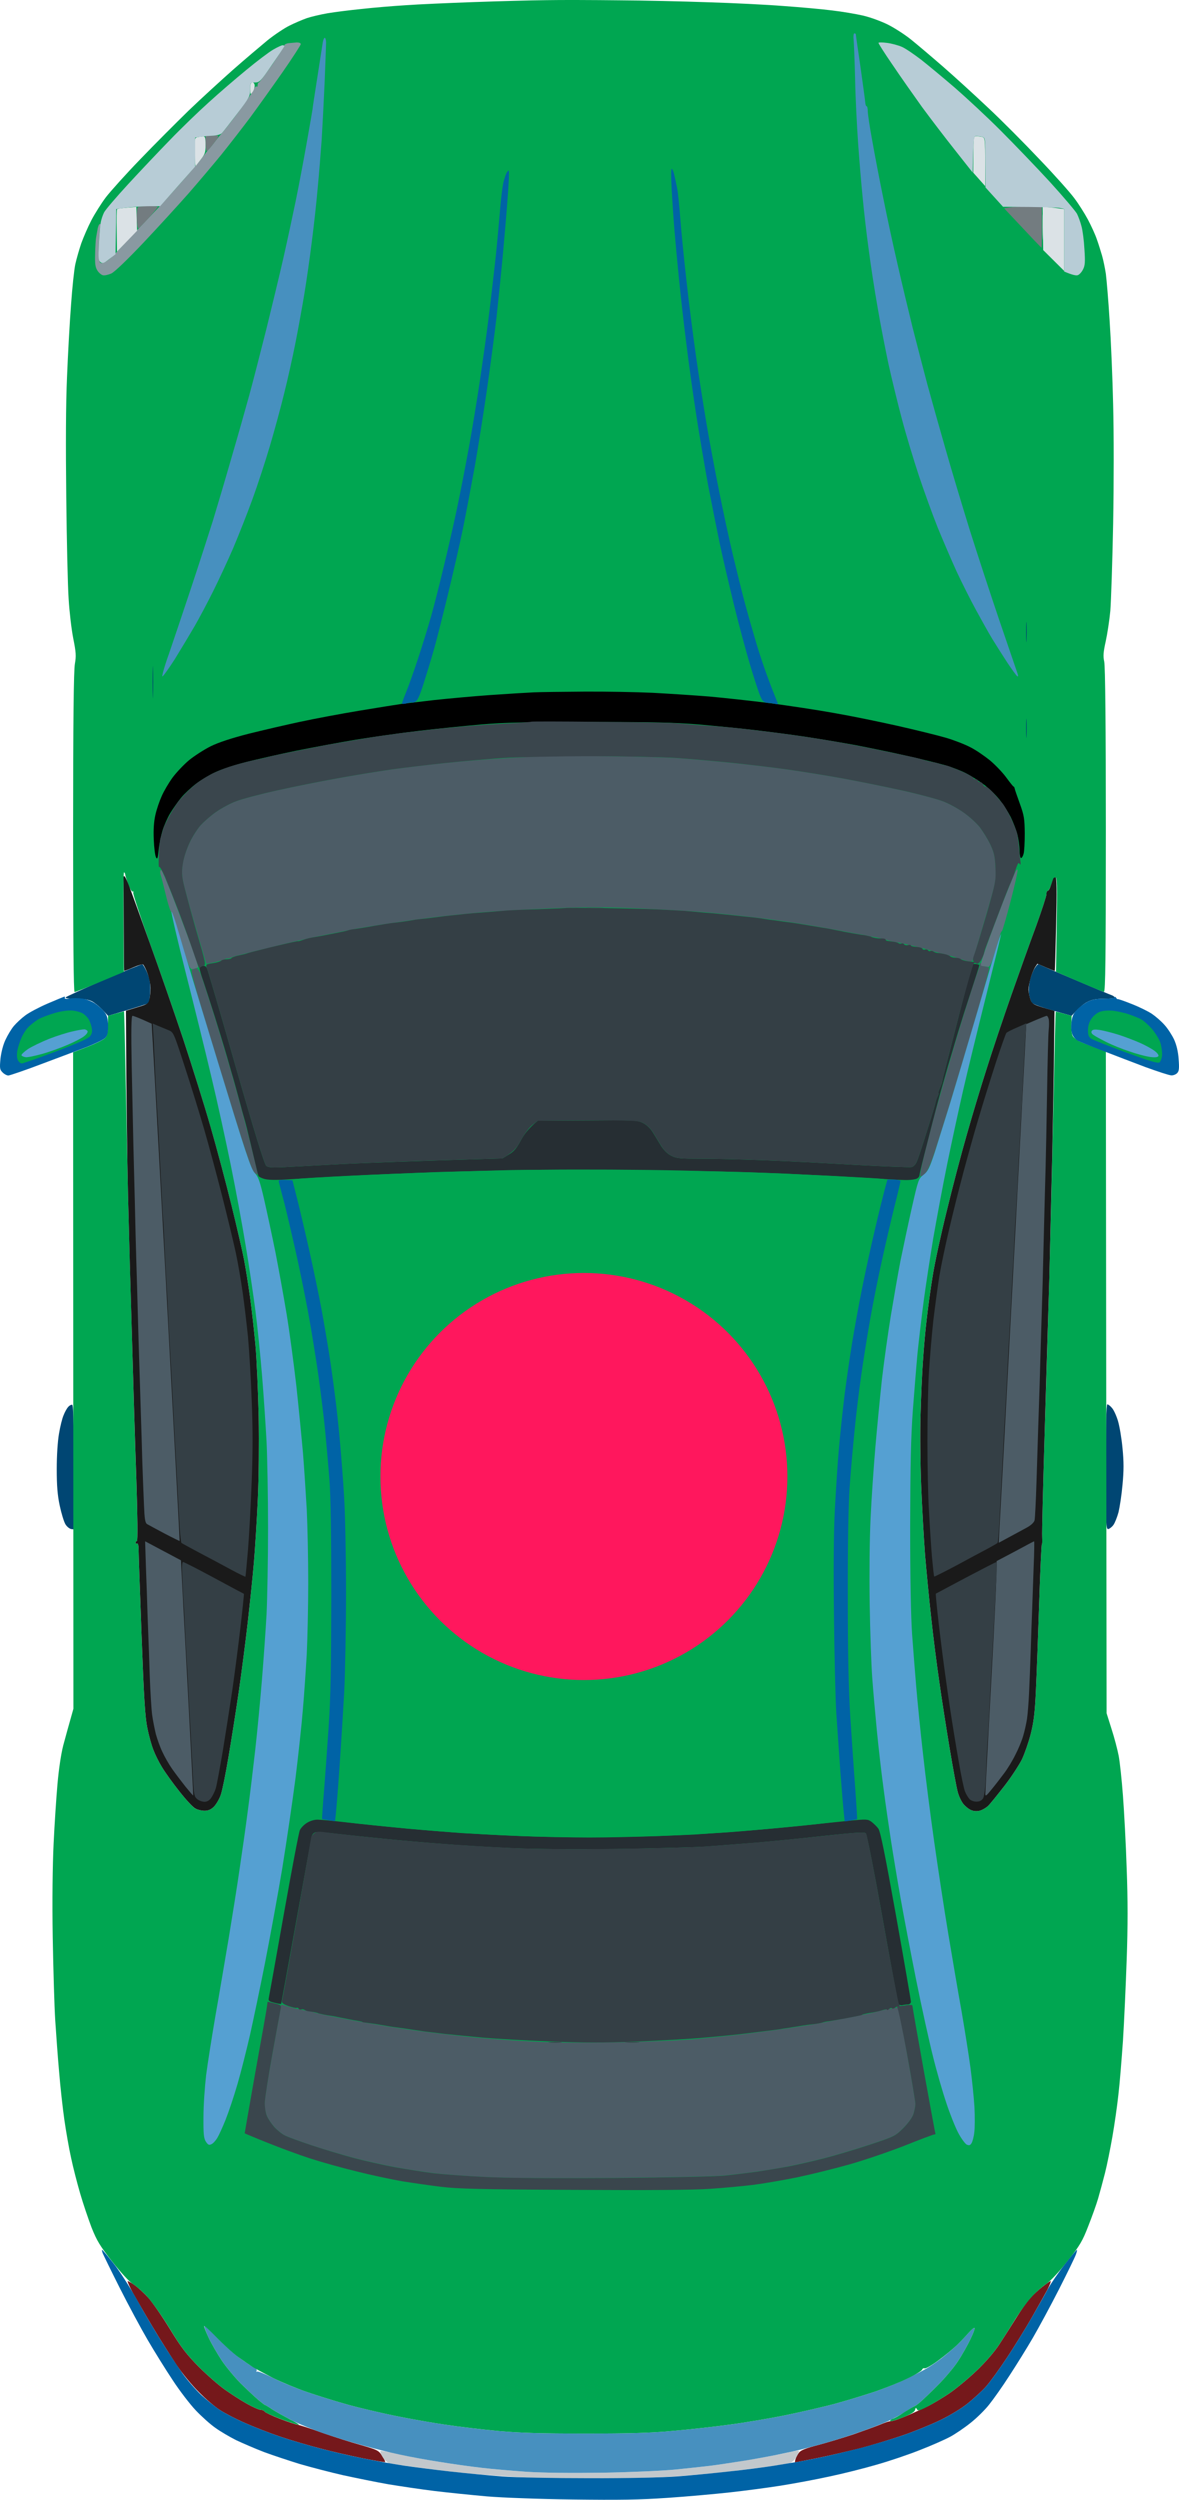 <svg width="843" height="1787" viewBox="0 0 843 1787" fill="none" xmlns="http://www.w3.org/2000/svg">
<path d="M47.061 712.876C47.699 712.344 59.935 706.704 74.406 700.426C88.876 694.254 101.219 689.252 101.751 689.358C102.283 689.465 103.879 692.232 105.262 695.424C107.177 700 107.603 702.767 107.39 708.832C107.177 712.982 106.858 716.707 106.539 717.026C106.22 717.345 99.516 719.58 77.279 726.178L73.342 721.921C71.107 719.58 67.703 716.813 65.894 715.856C63.447 714.579 59.829 713.94 54.19 713.94C48.728 713.94 46.351 713.585 47.061 712.876Z" fill="#004673"/>
<path d="M736.327 701.17C736.965 698.297 738.561 694.254 739.731 692.338C740.902 690.423 742.179 689.039 742.604 689.252C743.03 689.571 754.628 694.573 768.353 700.319C782.079 706.172 794.209 711.28 795.273 711.599C796.23 712.025 797.082 712.663 797.082 713.195C797.082 713.621 793.57 713.94 789.314 713.94C783.675 714.046 780.483 714.579 777.397 716.281C775.057 717.452 771.545 720.218 766.225 726.178L752.712 722.347C745.052 720.218 738.455 717.771 737.71 716.813C737.071 715.749 736.114 713.089 735.795 710.748C735.369 708.407 735.688 704.15 736.327 701.17Z" fill="#004673"/>
<path d="M45.465 1011.69C46.316 1009.45 47.806 1006.79 48.763 1005.73C49.721 1004.66 50.998 1004.02 51.636 1004.24C52.487 1004.56 52.913 1018.5 53.338 1093.31L50.998 1093.09C49.721 1092.88 47.806 1091.39 46.742 1089.58C45.678 1087.77 43.869 1081.81 42.698 1076.28C41.102 1068.83 40.57 1062.02 40.57 1050.21C40.57 1040.63 41.209 1030.52 42.166 1024.99C43.017 1019.77 44.507 1013.81 45.465 1011.69Z" fill="#004673"/>
<path d="M792.4 1093.09C790.804 1093.31 790.698 1089.47 790.698 1048.61C790.698 1019.56 791.017 1003.92 791.762 1003.92C792.4 1003.92 793.783 1004.98 794.954 1006.37C796.23 1007.64 798.146 1011.79 799.316 1015.62C800.486 1019.45 801.976 1028.29 802.615 1035.31C803.572 1044.99 803.572 1051.27 802.615 1061.38C801.976 1068.72 800.593 1077.56 799.742 1081.07C798.784 1084.58 797.188 1088.62 796.124 1090.11C795.06 1091.6 793.358 1092.88 792.4 1093.09Z" fill="#004673"/>
<path d="M108.987 1663.15C103.773 1654.43 97.496 1643.46 94.942 1639C92.495 1634.42 90.899 1630.7 91.325 1630.7C91.75 1630.7 94.091 1631.97 96.432 1633.67C98.773 1635.38 103.029 1639.31 106.008 1642.51C108.881 1645.7 115.903 1655.81 121.436 1664.85C129.735 1678.37 133.459 1683.16 142.184 1691.99C148.036 1697.84 156.442 1705.18 160.804 1708.27C165.167 1711.36 172.083 1715.83 176.233 1718.17C180.382 1720.51 184.745 1722.53 186.128 1722.64C187.405 1722.64 188.894 1723.28 189.32 1724.02C189.745 1724.66 194.64 1727 200.173 1729.13C205.706 1731.26 211.451 1733.17 212.941 1733.38C214.43 1733.7 222.304 1736.15 230.497 1739.13C238.69 1742 251.032 1745.94 257.949 1747.86C269.759 1751.26 270.717 1751.69 273.164 1755.52C274.547 1757.65 275.611 1759.67 275.398 1759.99C275.292 1760.31 267.95 1759.03 259.225 1757.33C250.394 1755.52 236.775 1752.43 228.901 1750.3C221.027 1748.28 208.366 1744.56 200.705 1742C193.15 1739.45 181.553 1734.98 175.169 1732.11C168.784 1729.34 160.592 1725.08 157.08 1722.74C153.569 1720.51 146.866 1714.76 142.184 1709.97C137.396 1705.29 130.161 1696.46 126.011 1690.29C121.968 1684.12 114.201 1671.98 108.987 1663.15Z" fill="#75181B"/>
<path d="M736.434 1643.04C738.456 1640.7 742.499 1636.97 745.372 1634.74C748.138 1632.5 750.798 1630.7 751.224 1630.7C751.649 1630.7 750.585 1633.46 748.883 1636.87C747.074 1640.17 742.073 1649.1 737.711 1656.77C733.348 1664.43 725.368 1677.3 719.942 1685.5C714.515 1693.69 707.812 1702.95 704.939 1706.14C702.066 1709.34 696.108 1714.76 691.746 1718.27C687.277 1721.89 678.658 1727 672.061 1730.19C665.677 1733.28 653.441 1738.28 644.929 1741.15C636.417 1744.03 622.798 1748.18 614.605 1750.3C606.412 1752.33 592.793 1755.52 584.28 1757.22C575.768 1758.92 568.746 1760.31 568.533 1760.2C568.32 1760.09 568.427 1759.03 568.852 1757.86C569.172 1756.69 570.236 1754.67 571.3 1753.28C572.576 1751.58 576.3 1750.09 585.345 1747.75C592.048 1745.94 603.326 1742.54 610.349 1740.2C617.371 1737.75 625.883 1734.66 629.288 1733.28C632.587 1731.89 635.672 1730.83 636.204 1730.94C636.63 1731.04 638.864 1730.51 641.205 1729.77C643.546 1728.92 648.121 1727.11 651.313 1725.72C654.505 1724.23 659.825 1721.79 663.017 1720.3C666.209 1718.81 673.125 1714.66 678.445 1711.14C683.765 1707.53 692.703 1700.08 698.449 1694.54C704.62 1688.69 711.323 1680.92 714.515 1675.92C717.601 1671.24 722.921 1662.83 726.432 1657.3C729.837 1651.77 734.306 1645.27 736.434 1643.04Z" fill="#75181B"/>
<path d="M536.4 1758.28C546.614 1756.58 558.531 1754.35 562.893 1753.28C567.15 1752.22 570.874 1751.69 571.193 1752.01C571.406 1752.33 570.661 1754.24 569.49 1756.26C568.426 1758.28 566.298 1760.31 564.915 1760.73C563.638 1761.16 555.552 1762.43 547.04 1763.61C538.528 1764.78 524.696 1766.48 516.183 1767.44C507.671 1768.29 494.052 1769.46 485.859 1770.1C477.666 1770.73 456.386 1771.48 438.511 1771.91C418.933 1772.22 395.631 1772.01 379.99 1771.27C365.626 1770.52 346.261 1769.25 336.898 1768.39C327.534 1767.54 311.042 1765.63 300.189 1764.14C289.336 1762.65 279.548 1761.26 278.377 1760.94C277.207 1760.63 275.185 1758.82 273.802 1756.79C272.525 1754.77 271.674 1752.75 271.993 1752.22C272.312 1751.79 278.164 1752.75 285.08 1754.35C291.89 1755.94 304.977 1758.5 314.022 1759.88C323.066 1761.37 336.685 1763.29 344.346 1764.14C351.9 1765.09 366.584 1766.27 376.798 1767.01C388.609 1767.76 408.399 1767.97 431.063 1767.65C450.64 1767.33 473.836 1766.27 482.667 1765.41C491.392 1764.56 502.883 1763.29 508.203 1762.65C513.417 1762.01 526.185 1759.99 536.4 1758.28Z" fill="#C2C8CC"/>
<path d="M149.419 1671.66C147.504 1667.62 146.014 1663.57 146.121 1662.83C146.227 1661.98 149.845 1665.38 154.313 1670.17C158.782 1674.96 166.23 1681.77 170.912 1685.28C175.594 1688.79 180.488 1691.99 181.765 1692.52C183.255 1693.16 183.893 1694.01 183.467 1694.75C183.148 1695.5 183.255 1695.82 183.787 1695.39C184.319 1694.97 189.426 1696.99 195.065 1699.86C200.811 1702.84 211.876 1707.31 219.537 1709.97C227.305 1712.63 240.605 1716.78 249.117 1719.12C257.629 1721.46 272.738 1724.98 282.633 1727C292.528 1729.02 308.595 1731.89 318.277 1733.28C327.96 1734.77 345.197 1736.79 356.582 1737.85C372.436 1739.24 387.013 1739.66 418.826 1739.66C449.683 1739.66 465.643 1739.24 481.071 1737.75C492.456 1736.79 510.651 1734.77 521.503 1733.28C532.356 1731.89 550.551 1728.81 561.936 1726.47C573.321 1724.12 589.6 1720.4 598.112 1718.06C606.624 1715.72 619.286 1711.78 626.309 1709.44C633.331 1706.99 643.333 1702.95 648.653 1700.29C653.866 1697.73 660.144 1694.54 662.485 1693.16C664.826 1691.88 669.614 1688.58 673.125 1685.92C676.636 1683.15 681.637 1678.9 684.297 1676.34C686.957 1673.79 690.681 1669.85 692.596 1667.62C694.512 1665.49 696.32 1663.89 696.746 1664.21C697.278 1664.43 695.895 1668.15 693.767 1672.41C691.745 1676.66 687.702 1683.79 684.829 1688.16C681.956 1692.52 675.466 1700.18 670.465 1705.18C665.464 1710.18 659.825 1715.61 657.91 1717.21C656.101 1718.8 654.292 1720.08 653.973 1720.08C653.654 1720.08 651.206 1721.57 648.333 1723.49C645.567 1725.4 639.502 1728.59 634.821 1730.83C630.139 1732.96 619.818 1736.89 611.944 1739.55C604.071 1742.32 592.047 1745.94 585.344 1747.75C578.641 1749.56 572.363 1751.15 571.512 1751.37C570.661 1751.58 565.341 1752.75 559.808 1753.92C554.275 1755.2 542.464 1757.33 533.74 1758.82L532.525 1759.01C523.881 1760.36 513.181 1762.04 508.203 1762.65C502.883 1763.28 491.392 1764.56 482.667 1765.41C473.836 1766.26 450.64 1767.33 431.063 1767.65C408.399 1767.97 388.609 1767.75 376.798 1767.01C366.584 1766.26 352.007 1765.09 344.346 1764.14C336.685 1763.28 323.066 1761.37 314.021 1759.88C304.977 1758.5 291.996 1756.05 285.293 1754.56C278.59 1753.18 266.886 1750.2 259.225 1748.07C251.564 1746.05 239.328 1742.21 231.773 1739.66C224.325 1737.11 214.324 1732.96 209.429 1730.62C204.641 1728.17 198.151 1724.55 195.065 1722.63C192.086 1720.61 189.532 1719.12 189.532 1719.23C189.426 1719.44 187.404 1717.85 184.957 1715.82C182.51 1713.8 176.87 1708.48 172.402 1704.12C168.039 1699.76 161.868 1692.31 158.676 1687.62C155.59 1682.94 151.334 1675.71 149.419 1671.66Z" fill="#4790BF"/>
<path d="M338.494 1.499C356.37 0.861 379.778 0.222 390.631 0.116C401.484 -0.097 424.679 0.01 442.235 0.222C459.791 0.329 488.52 0.967 506.076 1.606C523.632 2.138 547.785 3.308 559.808 4.266C571.832 5.117 587.579 6.501 594.921 7.459C602.262 8.31 612.264 10.012 617.265 11.183C622.266 12.354 630.139 15.227 634.821 17.568C639.503 19.909 646.951 24.698 651.313 28.209C655.676 31.721 665.997 40.447 674.189 47.577C682.382 54.706 696.959 68.008 706.535 77.053C716.218 86.098 732.71 102.699 743.244 113.872C753.884 124.939 764.95 137.39 768.035 141.54C771.121 145.584 775.483 152.501 777.824 156.864C780.165 161.226 783.144 167.718 784.315 171.229C785.591 174.741 787.187 180.062 788.039 182.935C788.89 185.914 790.06 191.554 790.699 195.705C791.231 199.855 792.507 214.646 793.359 228.693C794.316 242.739 795.487 270.088 795.912 289.349C796.444 309.354 796.444 346.067 795.912 374.48C795.38 402.041 794.423 430.028 793.891 436.732C793.252 443.436 791.763 453.226 790.592 458.547C788.89 466.208 788.677 469.082 789.528 472.912C790.273 475.998 790.699 519.734 790.699 593.373C790.699 685.314 790.379 709.151 789.315 709.045C788.677 709.045 780.59 705.746 755.054 694.679L755.586 660.733C756.012 632.001 755.905 626.893 754.629 627.319C753.777 627.532 752.501 629.766 751.649 632.214C750.905 634.768 749.734 636.79 749.202 636.79C748.67 636.79 748.138 637.854 748.245 639.131C748.245 640.514 744.946 650.623 740.903 661.797C736.753 672.97 728.773 695.211 723.134 711.279C717.495 727.348 709.515 751.078 705.471 763.954C701.322 776.83 694.938 798.113 691.214 811.308C687.383 824.504 680.999 848.872 676.956 865.579C672.806 882.286 668.231 903.356 666.848 912.401C665.358 921.447 663.443 935.387 662.592 943.261C661.634 951.136 660.464 964.544 659.932 973.057C659.293 981.57 658.548 998.596 658.229 1010.83C657.804 1023.07 658.016 1046.16 658.655 1061.91C659.293 1077.66 660.57 1100.01 661.421 1111.4C662.379 1122.78 664.294 1142.89 665.784 1156.09C667.167 1169.28 669.827 1190.14 671.636 1202.38C673.338 1214.62 676.743 1236.22 679.084 1250.27C681.425 1264.31 683.978 1278.15 684.83 1281.13C685.574 1284 687.383 1287.83 688.766 1289.53C690.15 1291.23 692.597 1293.26 694.406 1294C696.534 1294.85 698.662 1294.96 700.79 1294.32C702.599 1293.79 705.152 1292.3 706.535 1290.92C707.919 1289.64 713.026 1283.25 718.027 1276.87C723.028 1270.48 728.667 1261.76 730.688 1257.71C732.604 1253.67 735.476 1245.48 736.966 1239.62C739.094 1231.22 739.945 1224.73 740.69 1208.23C741.222 1196.85 742.286 1168.65 743.031 1145.66C743.776 1122.78 744.627 1103.95 744.946 1103.95C745.265 1103.95 745.265 1101.61 745.159 1098.84C744.946 1096.07 745.797 1062.23 746.968 1023.6C748.245 984.976 749.628 935.174 750.266 912.933C750.798 890.693 751.543 862.174 751.862 849.617C752.181 837.06 752.926 803.54 753.565 775.128C754.097 746.715 754.735 723.411 754.841 723.304C754.948 723.091 757.608 723.73 766.226 726.177L766.014 732.243C765.907 735.648 766.333 739.373 766.971 740.543C767.61 741.714 769.738 743.416 771.653 744.374C773.674 745.332 778.782 747.354 790.699 751.717L791.231 1224.73L794.742 1235.9C796.763 1242.07 798.998 1250.69 799.849 1255.05C800.7 1259.42 802.083 1272.4 802.935 1283.79C803.786 1295.17 805.063 1318.69 805.595 1335.93C806.446 1357.96 806.446 1377.32 805.595 1400.84C804.956 1419.25 803.786 1445.32 802.935 1458.84C801.977 1472.35 800.594 1489.8 799.636 1497.68C798.785 1505.55 796.87 1518.96 795.38 1527.47C793.891 1535.99 791.55 1547.69 790.06 1553.54C788.571 1559.4 786.336 1567.59 785.166 1571.63C783.995 1575.68 780.803 1584.62 778.143 1591.32C773.994 1602.07 772.185 1605.16 763.354 1616.33C757.501 1623.78 751.224 1630.48 748.351 1632.5C745.585 1634.31 740.903 1638.36 738.03 1641.55C735.051 1644.63 729.837 1651.76 726.326 1657.3C722.921 1662.83 717.601 1671.24 714.515 1675.92C711.323 1680.92 704.62 1688.69 698.449 1694.54C692.703 1700.08 683.766 1707.53 678.445 1711.14C673.125 1714.65 666.103 1718.91 662.698 1720.61C657.378 1723.38 656.314 1723.59 655.569 1722.21C654.931 1720.93 654.718 1721.04 654.292 1722.74C653.973 1724.23 651.313 1725.83 645.142 1728.28C640.354 1730.19 636.417 1731.26 636.417 1730.72C636.417 1730.19 637.268 1729.45 638.226 1729.13C639.29 1728.91 643.12 1726.79 646.738 1724.34C650.462 1722 653.654 1720.08 653.973 1720.08C654.292 1720.08 656.101 1718.8 657.91 1717.21C659.825 1715.61 665.465 1710.19 670.465 1705.18C675.466 1700.18 681.957 1692.52 684.83 1688.16C687.702 1683.79 691.746 1676.67 693.767 1672.41C695.895 1668.15 697.279 1664.43 696.746 1664.21C696.321 1663.9 694.512 1665.49 692.597 1667.62C690.682 1669.85 686.958 1673.79 684.298 1676.35C681.638 1678.9 675.679 1683.9 670.997 1687.31C666.316 1690.82 661.847 1693.37 661.102 1693.05C660.464 1692.73 659.612 1693.16 659.293 1694.01C658.974 1694.86 654.292 1697.73 648.866 1700.29C643.546 1702.95 633.331 1706.99 626.309 1709.44C619.286 1711.78 606.625 1715.72 598.113 1718.06C589.601 1720.4 573.321 1724.13 561.936 1726.47C550.551 1728.81 532.357 1731.89 521.504 1733.28C510.651 1734.77 492.456 1736.79 481.072 1737.75C465.643 1739.24 449.683 1739.66 418.827 1739.66C387.013 1739.66 372.436 1739.24 356.582 1737.85C345.197 1736.79 327.96 1734.77 318.278 1733.28C308.595 1731.89 292.529 1729.02 282.634 1727C272.738 1724.98 257.629 1721.47 249.117 1719.12C240.605 1716.78 227.305 1712.63 219.538 1709.97C211.877 1707.31 200.811 1702.74 195.066 1699.86C189.426 1696.88 183.042 1693.48 181.021 1692.31C178.999 1691.03 174.211 1687.73 170.381 1684.97C166.55 1682.2 159.528 1675.81 154.633 1670.71C149.845 1665.7 145.908 1662.19 145.908 1662.83C145.908 1663.58 147.504 1667.62 149.42 1671.66C151.335 1675.71 155.591 1682.94 158.676 1687.63C161.868 1692.31 168.04 1699.76 172.402 1704.12C176.871 1708.48 182.51 1713.8 184.957 1715.83C187.405 1717.85 189.426 1719.44 189.533 1719.23C189.533 1719.12 192.086 1720.61 195.066 1722.64C198.151 1724.55 203.684 1727.64 207.302 1729.55C211.026 1731.36 213.899 1733.06 213.686 1733.38C213.579 1733.7 208.153 1732 201.769 1729.66C195.385 1727.21 189.746 1724.76 189.32 1724.02C188.894 1723.27 187.405 1722.64 186.128 1722.64C184.745 1722.53 180.382 1720.51 176.233 1718.17C172.083 1715.83 165.167 1711.36 160.804 1708.27C156.442 1705.18 148.036 1697.84 142.184 1691.99C133.459 1683.16 129.735 1678.37 121.436 1664.75C115.903 1655.7 108.668 1645.49 105.476 1641.97C102.284 1638.46 97.602 1634.42 95.261 1632.93C92.601 1631.33 86.537 1624.74 80.365 1616.86C71.428 1605.47 69.299 1601.96 65.469 1592.39C63.128 1586.21 59.404 1575.25 57.276 1567.91C55.148 1560.57 52.169 1549.08 50.786 1542.37C49.296 1535.67 47.168 1523.43 45.998 1515.24C44.827 1507.04 43.125 1491.72 42.274 1481.18C41.316 1470.65 40.146 1454.15 39.507 1444.47C38.869 1434.79 38.124 1407.97 37.698 1384.88C37.273 1358.38 37.592 1333.59 38.337 1317.84C38.975 1304.11 40.252 1284.96 41.103 1275.27C42.061 1264.52 43.657 1253.78 45.253 1247.6C46.742 1242.07 48.977 1233.88 52.488 1221.53L52.275 752.249L62.596 748.311C68.342 746.077 73.981 743.31 75.152 742.033C76.854 740.224 77.28 738.308 77.28 726.177L82.812 724.581C85.898 723.73 88.558 722.985 88.665 722.985C88.867 722.985 89.263 741.998 89.76 765.87L89.835 769.488C90.261 795.133 91.112 834.719 91.644 857.598C92.282 880.477 93.453 925.171 94.41 957.095C95.261 989.019 96.645 1034.46 97.496 1058.19C98.347 1084.26 98.56 1101.39 97.921 1101.5C97.389 1101.71 96.964 1102.35 96.964 1102.88C96.964 1103.41 97.496 1103.73 98.028 1103.41C98.666 1103.09 99.092 1104.8 99.092 1107.35C99.092 1109.91 100.049 1137.57 101.22 1168.86C102.922 1214.4 103.773 1227.71 105.369 1235.37C106.434 1240.69 108.349 1247.6 109.626 1250.8C110.796 1253.99 113.562 1259.63 115.797 1263.25C118.031 1266.97 123.67 1274.85 128.352 1280.7C133.034 1286.66 138.141 1292.19 139.737 1292.94C141.439 1293.79 144.312 1294.43 146.334 1294.43C148.888 1294.43 150.909 1293.58 153.037 1291.45C154.633 1289.74 156.868 1286.02 157.825 1283.15C158.889 1280.27 161.336 1268.14 163.358 1256.12C165.38 1244.09 168.785 1222.81 170.806 1208.76C172.828 1194.72 175.701 1172.48 177.19 1159.28C178.68 1146.09 180.701 1126.93 181.553 1116.72C182.404 1106.5 183.681 1086.39 184.319 1072.02C185.064 1056.59 185.277 1032.54 184.957 1012.96C184.532 994.872 183.574 971.567 182.617 961.352C181.659 951.136 179.957 935.812 178.786 927.299C177.616 918.786 175.701 906.868 174.53 900.696C173.36 894.524 169.317 876.966 165.486 861.642C161.762 846.212 155.059 821.098 150.59 805.775C146.228 790.345 137.396 762.251 131.119 743.203C124.734 724.155 113.988 693.083 107.072 674.034C100.262 654.986 94.942 638.812 95.261 638.173C95.581 637.428 95.368 637.002 94.836 637.322C94.304 637.641 92.814 635.193 91.644 632.001C90.473 628.809 89.516 625.616 89.516 625.084C89.516 624.552 89.197 623.807 88.665 623.594C88.239 623.382 88.026 639.237 88.558 694.785L71.534 701.915C62.064 705.959 53.871 709.151 53.339 709.151C52.595 709.151 52.275 670.416 52.275 595.076C52.275 514.733 52.701 478.978 53.552 474.509C54.51 468.975 54.403 466.528 52.382 456.418C51.105 449.927 49.615 437.264 49.083 428.219C48.445 419.173 47.7 386.292 47.381 355.325C46.955 318.4 47.062 288.817 47.913 269.662C48.551 253.594 49.828 230.395 50.786 218.051C51.637 205.707 53.02 192.619 53.871 188.788C54.723 184.957 56.638 178.253 58.127 173.89C59.724 169.527 62.916 162.078 65.363 157.396C67.81 152.713 72.492 145.264 75.79 140.901C79.195 136.538 90.154 124.301 100.369 113.766C110.477 103.231 126.011 87.695 134.736 79.181C143.567 70.668 157.932 57.579 166.55 49.918C175.275 42.256 186.341 32.892 191.235 28.848C196.13 24.91 203.152 20.228 206.77 18.419C210.494 16.504 216.133 14.163 219.325 12.992C222.517 11.928 229.22 10.332 234.221 9.48C239.222 8.629 250.181 7.246 258.693 6.394C267.205 5.437 281.25 4.266 290.082 3.734C298.807 3.096 320.619 2.138 338.494 1.499Z" fill="#00A651"/>
<path d="M18.12 725.859C20.78 723.837 28.015 720.007 34.187 717.346C40.358 714.686 45.678 712.558 45.997 712.451C46.423 712.345 46.529 712.877 46.316 713.409C45.997 714.047 47.38 714.26 49.828 713.835C52.062 713.409 55.999 713.409 58.659 713.835C61.319 714.154 65.469 715.75 67.916 717.346C70.363 719.049 73.449 721.709 74.725 723.518C76.641 726.072 77.173 728.094 77.279 733.308C77.279 738.523 76.853 740.332 75.151 742.034C73.981 743.205 68.448 745.865 62.915 748.1C57.382 750.228 42.699 755.762 30.463 760.337C18.227 765.02 7.161 768.744 5.99 768.851C4.82 768.851 2.905 767.786 1.734 766.509C-0.181 764.594 -0.287 763.53 0.351 756.719C0.883 752.144 2.266 746.716 3.969 743.205C5.458 740.012 8.118 735.543 9.927 733.415C11.736 731.286 15.354 727.881 18.12 725.859Z" fill="#0063A6"/>
<path d="M789.315 713.941C793.784 713.941 797.082 713.515 797.082 712.877C797.082 712.345 797.614 712.558 798.146 713.409C798.678 714.26 799.104 714.686 798.891 714.26C798.785 713.835 803.253 715.324 808.786 717.559C814.319 719.687 821.022 722.986 823.682 724.795C826.342 726.604 830.386 730.116 832.62 732.67C834.961 735.224 838.046 740.012 839.536 743.205C841.238 747.036 842.409 751.824 842.728 757.145C843.26 763.53 843.047 765.658 841.771 767.041C840.919 767.999 839.004 768.851 837.515 768.744C836.025 768.744 827.726 765.977 818.894 762.785C810.169 759.486 796.231 754.165 788.038 750.973C779.845 747.887 771.971 744.695 770.588 743.95C769.205 743.205 767.396 741.183 766.758 739.48C765.907 737.458 765.694 734.16 766.119 730.754C766.545 726.711 767.609 724.37 769.95 721.922C771.759 720.007 775.057 717.559 777.398 716.282C780.59 714.579 783.569 714.047 789.315 713.941Z" fill="#0063A6"/>
<path d="M85.578 1635.48C79.407 1623.25 73.981 1612.07 73.449 1610.8C72.917 1609.41 72.81 1608.35 73.023 1608.35C73.342 1608.35 77.066 1612.82 81.322 1618.25C85.578 1623.57 93.026 1635.27 97.921 1644C102.815 1652.83 110.795 1666.45 115.796 1674.33C120.691 1682.2 127.5 1692.42 130.799 1697.1C134.097 1701.67 139.949 1708.38 143.78 1712C147.61 1715.51 153.569 1720.4 157.08 1722.74C160.591 1725.08 168.784 1729.34 175.168 1732.11C181.552 1734.98 193.15 1739.45 200.704 1742C208.365 1744.56 221.027 1748.28 228.901 1750.31C236.774 1752.43 250.181 1755.52 258.693 1757.22C267.205 1758.92 280.611 1761.37 288.485 1762.54C296.359 1763.71 311.468 1765.63 322.001 1766.8C332.535 1767.97 349.027 1769.57 358.71 1770.31C368.924 1771.06 395.312 1771.59 421.486 1771.59C448.406 1771.69 473.836 1771.06 484.263 1770.31C493.946 1769.57 510.438 1767.97 520.971 1766.8C531.505 1765.73 546.082 1763.82 553.424 1762.65C560.765 1761.48 568.107 1760.2 569.916 1759.99C571.725 1759.67 578.109 1758.5 584.28 1757.22C590.451 1756.05 603.113 1753.07 612.476 1750.73C621.84 1748.39 636.417 1744.03 644.929 1741.15C653.441 1738.28 665.677 1733.28 672.061 1730.19C678.658 1727 687.276 1721.89 691.745 1718.27C696.108 1714.76 702.066 1709.34 704.939 1706.14C707.812 1702.95 714.515 1693.69 719.941 1685.5C725.368 1677.31 733.348 1664.43 737.71 1656.77C742.073 1649.11 747.393 1639.85 749.414 1636.02C751.542 1632.19 756.862 1624.42 761.331 1618.78C765.8 1613.03 769.631 1608.35 769.95 1608.35C770.269 1608.35 769.95 1609.95 769.205 1611.86C768.567 1613.67 763.14 1624.84 757.182 1636.55C751.223 1648.25 742.818 1663.79 738.562 1671.13C734.305 1678.48 726.751 1690.61 721.75 1698.27C716.856 1705.93 710.259 1715.19 707.28 1718.91C704.3 1722.74 698.236 1728.7 693.873 1732.11C689.511 1735.62 683.02 1739.98 679.509 1741.9C675.998 1743.81 666.422 1748.07 658.229 1751.26C650.036 1754.56 635.885 1759.35 626.84 1761.9C617.796 1764.56 602.475 1768.4 592.792 1770.42C583.11 1772.55 567.575 1775.42 558.212 1776.91C548.848 1778.4 532.569 1780.53 522.035 1781.7C511.502 1782.87 491.392 1784.68 477.347 1785.63C457.556 1787.02 442.447 1787.23 409.782 1786.8C385.097 1786.49 359.667 1785.53 348.07 1784.57C337.217 1783.61 320.512 1781.91 310.829 1780.74C301.147 1779.57 286.357 1777.33 277.845 1775.95C269.333 1774.46 254.756 1771.48 245.393 1769.46C236.029 1767.33 222.197 1763.71 214.536 1761.48C206.876 1759.14 195.384 1755.31 189 1752.97C182.616 1750.52 173.466 1746.58 168.784 1744.35C164.102 1742 157.399 1738.07 153.888 1735.51C150.377 1733.07 144.099 1727.43 140.056 1723.17C135.906 1718.81 128.458 1709.12 123.457 1701.46C118.35 1693.8 110.37 1680.92 105.582 1672.73C100.794 1664.54 91.75 1647.72 85.578 1635.48Z" fill="#0063A6"/>
<path d="M88.452 661.266C88.346 643.388 88.346 628.065 88.346 627.213C88.346 626.256 88.771 626.043 89.303 626.681C89.729 627.213 91.219 630.406 92.389 633.598C93.666 636.791 100.263 654.987 107.072 674.036C113.988 693.084 124.735 724.156 131.119 743.204C137.397 762.253 146.228 790.346 150.59 805.669C155.059 821.099 161.762 846.213 165.486 861.537C169.317 876.967 173.36 894.525 174.531 900.697C175.701 906.869 177.616 918.787 178.787 927.3C179.957 935.813 181.659 951.137 182.617 961.353C183.575 971.568 184.532 994.873 184.958 1012.96C185.277 1032.54 185.064 1056.59 184.319 1072.02C183.681 1086.39 182.404 1106.5 181.553 1116.72C180.702 1126.93 178.68 1146.09 177.191 1159.28C175.701 1172.48 172.828 1194.72 170.806 1208.76C168.785 1222.81 165.38 1244.09 163.358 1256.12C161.337 1268.14 158.89 1280.27 157.826 1283.15C156.868 1286.02 154.634 1289.75 153.038 1291.45C150.91 1293.58 148.888 1294.43 146.334 1294.43C144.313 1294.43 141.44 1293.79 139.844 1292.94C138.141 1292.19 133.034 1286.66 128.352 1280.7C123.671 1274.85 118.032 1266.97 115.797 1263.25C113.563 1259.63 110.796 1253.99 109.626 1250.8C108.349 1247.61 106.434 1240.69 105.37 1235.37C103.774 1227.71 102.923 1214.4 101.22 1168.86C100.05 1137.57 99.092 1109.91 99.092 1107.35C99.092 1104.8 98.667 1103.1 98.028 1103.42C97.496 1103.73 96.964 1103.42 96.964 1102.88C96.964 1102.35 97.39 1101.71 97.922 1101.5C98.56 1101.39 98.347 1084.05 97.496 1057.66C96.645 1033.71 95.262 988.595 94.411 957.628C93.453 926.662 92.176 879.946 91.538 853.875C90.899 827.803 90.367 787.579 90.048 722.56L98.028 720.113C105.476 717.878 106.115 717.559 106.859 714.26C107.285 712.344 107.604 708.726 107.604 706.279C107.604 703.725 106.647 699.043 105.476 695.85C104.306 692.658 102.816 689.785 102.284 689.466C101.752 689.146 98.454 690.104 95.155 691.594C91.751 693.084 88.878 694.148 88.771 694.041C88.665 693.828 88.558 679.143 88.452 661.266Z" fill="#1A1A1A"/>
<path d="M751.437 632.747C752.182 630.619 752.927 628.49 753.139 627.958C753.352 627.533 754.097 627.213 754.735 627.213C755.587 627.213 755.693 636.791 755.161 660.415C754.735 678.718 754.31 693.828 754.203 694.041C754.097 694.148 751.224 693.084 741.754 688.933L740.158 691.275C739.307 692.658 737.818 696.063 736.966 699.043C736.115 701.916 735.37 705.853 735.37 707.556C735.477 709.258 736.009 712.451 736.754 714.473C737.924 717.878 738.562 718.304 753.99 722.667L753.671 749.164C753.565 763.742 752.927 797.901 752.394 825.143C751.756 852.385 750.798 892.29 750.266 913.999C749.628 935.707 748.138 984.977 746.968 1023.6C745.798 1062.23 744.946 1096.07 745.159 1098.84C745.266 1101.61 745.266 1103.95 744.946 1103.95C744.627 1103.95 743.776 1122.78 743.031 1145.66C742.286 1168.65 741.222 1196.85 740.69 1208.23C739.946 1224.73 739.094 1231.22 736.966 1239.62C735.477 1245.48 732.604 1253.67 730.689 1257.72C728.667 1261.76 723.028 1270.48 718.027 1276.87C713.026 1283.25 707.919 1289.64 706.536 1290.92C705.152 1292.3 702.599 1293.79 700.79 1294.32C698.662 1294.96 696.534 1294.85 694.406 1294C692.597 1293.26 690.15 1291.24 688.767 1289.53C687.383 1287.83 685.575 1284 684.83 1281.13C683.979 1278.15 681.425 1264.31 679.084 1250.27C676.743 1236.22 673.339 1214.62 671.636 1202.38C669.827 1190.14 667.167 1169.29 665.784 1156.09C664.294 1142.89 662.379 1122.78 661.422 1111.4C660.57 1100.01 659.294 1077.66 658.655 1061.91C658.017 1046.16 657.804 1023.07 658.23 1010.84C658.549 998.598 659.294 981.571 659.932 973.058C660.464 964.545 661.634 951.137 662.592 943.262C663.443 935.388 665.358 921.448 666.848 912.402C668.231 903.357 672.807 882.287 676.956 865.58C680.999 848.873 687.383 824.505 691.214 811.309C694.938 798.114 701.322 776.831 705.472 763.955C709.515 751.079 717.495 727.349 723.134 711.28C728.773 695.212 736.754 672.971 740.903 661.798C744.946 650.624 748.245 640.515 748.245 639.132C748.138 637.855 748.67 636.791 749.202 636.791C749.841 636.791 750.799 634.982 751.437 632.747Z" fill="#1A1A1A"/>
<path d="M360.305 542.083C371.477 541.445 384.139 540.806 388.502 540.593C392.864 540.38 412.974 540.38 433.19 540.593C453.406 540.806 477.134 541.445 485.859 542.083C494.583 542.721 511.395 544.211 523.099 545.382C534.803 546.552 552.998 548.681 563.531 550.17C574.065 551.66 591.728 554.533 602.9 556.555C614.072 558.577 632.905 562.408 644.928 565.068C656.951 567.729 670.145 571.24 674.188 572.837C678.232 574.326 684.828 577.944 688.872 580.711C692.809 583.478 698.022 588.267 700.469 591.246C702.81 594.332 706.321 599.972 708.13 603.803C710.79 609.549 711.429 612.423 711.748 620.297C712.28 629.555 711.961 630.726 705.789 651.689C702.278 663.714 698.661 676.164 697.703 679.357C696.745 682.549 695.681 685.848 695.256 686.593C694.511 687.657 693.341 687.657 689.085 686.274C686.105 685.422 682.381 684.145 680.572 683.613C678.764 683.081 676.21 682.336 674.72 681.911C673.231 681.591 671.528 681.272 670.996 681.059C670.465 680.953 667.275 679.996 664.084 679.039L664.08 679.038C660.888 678.08 657.058 677.122 655.568 676.803C654.079 676.484 650.993 675.739 648.652 675.207C646.311 674.568 642.694 673.823 640.672 673.504C638.65 673.185 635.778 672.546 634.288 672.014C632.798 671.482 629.926 670.737 627.904 670.418C625.882 670.099 623.009 669.567 621.52 669.247C620.03 668.822 617.902 668.396 616.732 668.183C615.561 668.077 607.901 666.694 599.708 665.097C591.515 663.608 578.853 661.373 571.511 660.202C564.17 659.032 550.338 657.116 540.655 655.946C530.973 654.775 514.906 653.073 505.011 652.221C495.115 651.37 472.771 650.093 455.534 649.348C431.488 648.39 416.911 648.39 393.29 649.348C376.265 650.093 354.028 651.37 343.813 652.221C333.599 653.179 317.532 654.775 308.169 655.946C298.805 657.116 283.484 659.351 274.12 660.734C264.757 662.224 255.926 663.608 254.436 663.927C252.947 664.246 245.818 665.629 238.476 667.119C231.134 668.609 224.006 669.992 222.516 670.312C221.026 670.631 219.111 671.057 218.26 671.376C217.409 671.589 215.493 672.014 214.004 672.333C212.514 672.546 206.556 674.036 200.704 675.419C194.852 676.909 188.893 678.399 187.404 678.718C185.914 679.038 181.871 679.995 178.36 680.953C174.848 681.804 170.805 682.868 169.315 683.188C167.826 683.507 165.804 684.252 164.74 684.784C163.783 685.316 162.931 685.529 162.931 685.21C162.931 684.89 161.335 685.316 159.527 686.167C157.611 686.912 154.1 687.87 147.503 689.04L139.842 662.65C135.586 648.178 131.543 633.386 130.905 629.874C129.947 625.086 129.947 621.787 130.798 616.573C131.543 612.742 133.671 606.251 135.693 602.207C137.608 598.057 141.119 592.63 143.354 590.076C145.694 587.522 150.589 583.159 154.419 580.498C158.25 577.838 164.634 574.326 168.783 572.837C172.933 571.24 186.02 567.729 198.044 565.068C210.067 562.408 229.219 558.577 240.604 556.555C251.989 554.427 269.758 551.554 279.973 550.064C290.187 548.681 307.956 546.446 319.341 545.382C330.726 544.211 349.133 542.721 360.305 542.083Z" fill="#4C5C66"/>
<path d="M700.257 691.594C700.789 691.062 700.895 689.785 700.469 688.934C700.044 687.763 700.363 687.87 701.64 689.147C702.597 690.211 704.193 691.062 705.045 691.062C705.896 691.062 706.854 691.594 707.173 692.126C707.492 692.659 702.278 711.707 695.575 734.373C688.872 757.145 680.892 783.536 677.912 793.22C674.933 802.903 670.571 816.524 668.336 823.547C665.57 831.848 663.229 837.275 661.42 838.977C659.931 840.467 658.441 841.212 658.015 840.787C657.483 840.254 659.505 830.677 662.378 819.504C665.251 808.224 668.23 796.625 669.081 793.752C669.932 790.772 671.316 785.983 672.167 783.11C673.018 780.131 674.188 775.874 674.827 773.533C675.465 771.192 676.423 768.106 676.848 766.616C677.274 765.126 678.232 762.04 678.87 759.699C679.508 757.358 681.53 750.441 683.339 744.269C685.148 738.097 689.51 724.051 693.021 712.877C696.533 701.704 699.831 692.126 700.257 691.594Z" fill="#4C5C66"/>
<path d="M157.399 764.701C139.098 704.79 136.012 693.936 137.395 693.191C138.246 692.552 139.63 692.126 140.374 692.126C141.013 692.126 142.29 693.723 143.141 695.532C143.992 697.447 147.716 708.833 151.546 720.858C155.377 732.883 161.442 752.995 165.059 765.552C168.677 778.109 174.529 799.392 177.934 812.906C181.339 826.314 184.212 838.126 184.212 838.977C184.212 840.148 183.467 839.829 181.658 837.913C179.53 835.785 174.423 820.142 157.399 764.701Z" fill="#4C5C66"/>
<path d="M95.367 818.227C95.154 808.862 94.622 784.281 94.196 763.637C93.664 736.395 93.877 726.179 94.728 726.179C95.367 726.179 98.665 727.456 102.07 728.946C105.368 730.435 108.241 731.712 108.454 731.819C108.56 731.925 113.136 815.141 118.669 916.66C124.095 1018.18 128.564 1101.39 128.457 1101.61C128.457 1101.71 123.563 1099.37 117.711 1096.29C111.859 1093.2 106.22 1090.11 105.262 1089.58C103.772 1088.73 103.347 1086.07 102.921 1075.22C102.602 1067.87 102.07 1054.25 101.751 1044.89C101.538 1035.52 101.006 1019.67 100.687 1009.77C100.368 999.875 99.942 984.445 99.623 975.719C99.303 966.887 98.878 950.712 98.559 939.539C98.24 928.365 97.814 911.658 97.495 902.294C97.175 892.929 96.75 873.988 96.431 860.26C96.112 846.533 95.579 827.591 95.367 818.227Z" fill="#4C5C66"/>
<path d="M733.773 732.138L740.689 729.158C744.519 727.562 747.924 726.179 748.456 726.179C748.882 726.179 749.52 727.243 749.839 728.52C750.159 729.903 750.159 733.309 749.839 736.288C749.52 739.161 748.988 759.274 748.669 780.982C748.35 802.584 747.818 827.059 747.605 835.253C747.392 843.447 746.86 861.431 746.541 875.158C746.222 888.886 745.69 908.253 745.477 918.256C745.158 928.152 744.732 944.008 744.413 953.372C744.094 962.737 743.668 979.231 743.349 990.085C743.03 1000.94 742.498 1015.31 742.285 1022.01C742.072 1028.71 741.54 1045.53 741.115 1059.25C740.689 1072.98 740.051 1085.43 739.731 1086.82C739.306 1088.41 737.178 1090.43 733.773 1092.24C730.9 1093.84 725.261 1096.82 714.089 1102.88L714.621 1092.99C714.94 1087.67 719.302 1007.11 724.197 913.999C729.091 820.887 733.347 741.928 733.773 732.138Z" fill="#4C5C66"/>
<path d="M104.943 1136.94C104.517 1125.55 104.092 1112.99 103.985 1108.95L103.772 1101.82L129.415 1115.44L129.734 1122.25C129.947 1125.87 131.862 1163.65 134.203 1206.11C136.438 1248.56 138.246 1283.36 138.14 1283.57C138.034 1283.68 135.586 1280.81 132.607 1277.19C129.734 1273.57 125.478 1267.93 123.137 1264.63C120.903 1261.44 117.711 1255.91 116.115 1252.4C114.412 1248.88 112.391 1243.14 111.433 1239.63C110.582 1236.11 109.305 1229.84 108.773 1225.79C108.241 1221.75 107.496 1209.3 107.071 1198.12C106.771 1187.62 106.282 1174.95 106.048 1168.87L106.007 1167.8C105.794 1162.26 105.262 1148.32 104.943 1136.94Z" fill="#4C5C66"/>
<path d="M712.599 1115.97L725.899 1108.95C733.135 1105.01 739.199 1101.82 739.412 1101.82C739.625 1101.82 739.519 1109.8 739.093 1119.59C738.774 1129.38 738.242 1143.11 738.029 1150.13C737.71 1157.15 737.284 1170.88 736.965 1180.46C736.646 1190.14 736.114 1203.55 735.795 1210.26C735.475 1217.07 734.837 1225.37 734.305 1228.88C733.773 1232.39 732.496 1237.92 731.539 1241.12C730.581 1244.41 728.134 1250.37 726.006 1254.42C723.984 1258.57 720.366 1264.53 717.919 1267.72C715.472 1271.02 711.535 1276.13 708.981 1279.21C705.257 1283.79 704.513 1284.43 704.513 1282.4C704.513 1281.13 706.428 1244.84 708.769 1201.74C711.11 1158.75 712.918 1121.83 712.599 1115.97Z" fill="#4C5C66"/>
<path d="M200.17 1438.41L200.172 1438.41L201.129 1432.87L204.641 1433.94C206.556 1434.58 209.854 1435.43 211.876 1435.96C213.897 1436.38 217.302 1437.13 219.324 1437.45C221.346 1437.77 223.793 1438.3 224.644 1438.62C225.495 1438.83 227.41 1439.36 228.9 1439.68C230.39 1440.11 232.73 1440.53 234.22 1440.85C235.71 1441.17 241.881 1442.34 248.052 1443.51C254.223 1444.68 260.608 1445.86 262.416 1446.17C264.119 1446.39 271.141 1447.56 277.844 1448.73C284.548 1449.79 297.741 1451.71 307.105 1452.88C316.468 1454.05 331.577 1455.75 340.621 1456.6C349.665 1457.45 367.647 1458.73 380.521 1459.37C395.098 1460.22 417.549 1460.43 440.106 1460.01C460.003 1459.69 485.114 1458.62 495.967 1457.77C506.82 1456.82 523.524 1455.11 533.207 1453.94C542.889 1452.77 557.254 1450.86 565.127 1449.69C573.001 1448.41 580.449 1447.35 581.619 1447.13C582.79 1446.92 585.663 1446.39 588.004 1445.96C590.344 1445.54 593.217 1445 594.388 1444.79C595.558 1444.47 600.346 1443.62 605.028 1442.66C609.709 1441.81 613.965 1440.96 614.604 1440.75C615.136 1440.64 617.583 1440.11 619.924 1439.68C622.265 1439.26 625.563 1438.51 627.372 1437.98C629.074 1437.45 631.947 1436.81 633.756 1436.49C635.458 1436.17 638.225 1435.75 639.821 1435.43C641.523 1435.11 642.8 1435.21 642.8 1435.64C642.8 1436.07 645.46 1451.07 648.652 1468.84C651.844 1486.72 654.504 1502.57 654.504 1503.96C654.504 1505.45 653.866 1508.53 653.227 1510.87C652.376 1513.64 649.716 1517.37 645.992 1521.09C640.246 1526.94 639.714 1527.16 622.052 1533.01C612.05 1536.31 597.473 1540.67 589.6 1542.69C581.726 1544.71 570.235 1547.37 564.063 1548.54C557.892 1549.82 547.571 1551.52 541.187 1552.38C534.697 1553.33 524.482 1554.5 518.311 1555.14C512.14 1555.78 477.24 1556.53 440.638 1556.84C399.354 1557.27 364.455 1557.06 348.601 1556.31C334.556 1555.67 317.106 1554.4 309.765 1553.44C302.423 1552.48 290.187 1550.67 282.633 1549.18C274.972 1547.8 262.097 1544.93 253.904 1542.8C245.711 1540.67 231.986 1536.63 223.261 1533.75C214.642 1530.88 205.811 1527.58 203.577 1526.52C201.449 1525.35 198.044 1522.69 196.022 1520.34C194 1518.11 191.66 1514.6 190.808 1512.47C189.957 1510.45 189.212 1506.62 189.212 1503.96C189.212 1501.4 191.447 1486.72 194.213 1471.5C196.977 1456.3 199.635 1441.41 200.17 1438.41Z" fill="#4C5C66"/>
<path d="M27.27 728.731C29.611 727.348 35.144 725.326 39.506 724.049C44.613 722.666 49.189 722.134 52.274 722.453C54.934 722.772 58.126 723.73 59.403 724.581C60.786 725.433 62.489 727.242 63.34 728.519C64.191 729.902 65.149 732.669 65.574 734.691C66.106 737.457 65.787 739.054 64.298 740.863C63.021 742.459 55.147 745.971 39.825 751.717C27.377 756.399 16.417 760.23 15.566 760.23C14.715 760.23 13.438 759.166 12.8 757.889C12.055 756.399 11.948 753.739 12.374 751.185C12.8 748.844 14.076 744.8 15.247 742.14C16.311 739.479 18.545 735.968 20.141 734.371C21.737 732.669 24.929 730.221 27.27 728.731Z" fill="#00A651"/>
<path d="M780.377 728.306C781.76 726.178 784.313 724.049 786.441 723.304C788.782 722.453 792.4 722.24 796.017 722.559C799.21 722.985 804.21 724.049 807.19 725.113C810.062 726.071 813.893 727.667 815.702 728.519C817.51 729.476 820.915 732.456 823.469 735.329C825.916 738.202 828.789 742.672 829.64 745.332C830.491 747.992 831.023 752.036 830.917 754.271C830.704 756.505 829.853 758.953 829.002 759.485C827.831 760.336 821.66 758.421 805.062 752.355C792.825 747.886 781.653 743.417 780.27 742.565C778.461 741.395 777.929 740.011 777.929 736.5C777.929 733.52 778.674 730.753 780.377 728.306Z" fill="#00A651"/>
<path d="M684.935 728.625C690.467 707.342 694.936 689.784 694.936 689.465C694.936 689.145 696.107 689.039 697.596 689.145C699.086 689.252 700.256 689.677 700.256 689.997C700.256 690.316 697.703 698.403 694.511 708.087C691.319 717.771 687.063 731.179 685.041 737.883C683.019 744.587 679.827 755.441 677.912 761.826C676.103 768.211 673.656 776.618 672.592 780.448C671.528 784.279 667.591 798.858 664.08 812.905C660.462 826.951 657.377 839.295 657.377 840.359C657.27 841.424 655.993 842.594 654.504 842.913C653.014 843.339 649.716 843.658 647.056 843.552C644.396 843.552 629.287 842.7 613.539 841.743C597.792 840.785 574.277 839.614 561.403 838.976C548.528 838.444 514.799 837.38 486.39 836.741C457.343 836.103 414.569 835.89 388.501 836.209C363.071 836.635 328.385 837.38 311.36 837.912C294.336 838.55 266.353 839.721 249.116 840.679C231.879 841.53 212.195 842.7 205.491 843.126C197.511 843.658 191.872 843.552 189.106 842.807C186.871 842.168 184.85 841.104 184.743 840.572C184.53 840.04 182.934 833.23 181.126 825.674C179.317 818.119 177.614 810.883 177.295 809.712C177.082 808.542 176.125 804.924 175.274 801.731C174.316 798.539 172.401 791.622 171.018 786.301C169.634 780.98 166.974 771.403 165.059 765.018C163.25 758.634 161.122 751.185 160.271 748.524C159.526 745.864 156.441 736.074 153.568 726.709C150.589 717.345 146.971 706.065 145.481 701.702C143.885 697.339 142.715 693.083 142.715 692.338C142.715 691.699 143.672 690.848 144.843 690.529C146.332 690.21 147.29 690.742 148.035 692.338C148.673 693.721 158.037 725.645 168.783 763.422C181.977 809.393 189.106 832.485 190.383 833.442C191.766 834.613 194.958 834.826 204.427 834.294C211.131 833.975 229.857 832.91 245.924 832.059C261.99 831.314 294.124 830.037 359.241 828.122L363.923 825.249C367.54 823.12 369.455 820.779 372.435 815.139C374.669 810.989 378.074 806.413 384.458 801.199L419.996 800.986C453.725 800.667 455.747 800.773 459.79 802.795C462.45 804.179 465.11 806.733 466.919 809.712C468.621 812.373 471.175 816.736 472.771 819.289C474.686 822.269 477.346 824.929 480.006 826.206C483.73 828.122 486.39 828.335 502.031 828.335C511.926 828.335 531.611 828.867 545.975 829.399C560.339 829.931 589.493 831.421 610.879 832.698C632.266 833.868 650.673 834.613 651.844 834.294C653.014 834.081 654.61 832.485 655.355 830.782C656.206 829.186 659.398 819.396 662.59 809.18C665.889 798.964 668.762 789.387 668.974 787.897C669.294 786.408 670.038 784.386 670.57 783.428C671.102 782.364 671.315 781.513 670.996 781.513C670.677 781.513 671.209 779.81 672.06 777.788C672.911 775.766 673.656 773.851 673.656 773.532C673.656 773.212 673.975 771.722 674.294 770.126C674.72 768.424 679.508 749.801 684.935 728.625Z" fill="#262E33"/>
<path d="M214.429 1308.26C215.068 1306.88 217.196 1304.54 219.217 1303.26C221.452 1301.77 224.537 1300.81 226.984 1300.81C229.219 1300.81 239.327 1301.77 249.435 1302.94C259.437 1304.11 278.057 1305.92 290.612 1307.09C303.168 1308.26 320.937 1309.75 329.981 1310.39C339.025 1310.92 357.964 1311.99 372.009 1312.52C386.054 1313.05 408.292 1313.58 421.486 1313.58C434.679 1313.58 457.13 1313.05 471.494 1312.52C485.858 1311.88 507.883 1310.71 520.439 1309.86C532.994 1308.9 554.806 1306.98 568.851 1305.49C582.896 1304.11 600.239 1302.3 607.368 1301.56C619.711 1300.39 620.456 1300.39 623.222 1302.41C624.712 1303.58 626.946 1305.71 628.01 1307.2C629.5 1309.11 632.798 1325.61 640.672 1369.45C646.524 1402.22 651.312 1429.89 651.312 1430.96C651.312 1431.91 650.461 1432.76 649.503 1432.87C648.439 1432.87 646.524 1433.08 645.247 1433.4C643.864 1433.62 642.587 1433.19 642.268 1432.55C642.055 1431.81 636.948 1404.35 631.096 1371.58C625.244 1338.8 619.817 1311.35 619.072 1310.6C618.008 1309.54 612.156 1309.96 589.067 1312.41C573.32 1314.22 551.295 1316.35 540.123 1317.31C528.951 1318.16 512.99 1319.43 504.478 1320.07C495.966 1320.6 467.238 1321.35 440.638 1321.78C410.101 1322.09 382.436 1321.88 365.625 1321.14C351.048 1320.5 329.449 1319.22 317.745 1318.26C306.04 1317.41 286.888 1315.71 275.184 1314.54C263.48 1313.37 247.945 1311.77 240.604 1310.92C233.262 1309.96 226.452 1309.54 225.495 1309.86C224.431 1310.18 223.367 1311.24 223.048 1312.3C222.728 1313.26 217.728 1340.72 211.876 1373.17C206.023 1405.63 201.129 1432.34 201.023 1432.55C200.81 1432.66 198.682 1432.34 196.235 1431.7C192.298 1430.74 191.766 1430.32 192.191 1428.3C192.511 1426.91 197.299 1399.99 202.938 1368.38C208.577 1336.78 213.684 1309.75 214.429 1308.26Z" fill="#262E33"/>
<path d="M203.364 32.358C203.364 31.826 204.641 31.081 206.344 30.868C207.94 30.762 210.493 30.442 212.196 30.336C213.898 30.336 215.069 30.762 215.069 31.613C214.962 32.251 209.217 41.297 202.088 51.512C194.959 61.728 184.532 76.307 178.892 83.969C173.147 91.63 163.89 103.549 158.25 110.572C152.505 117.595 141.971 130.046 134.842 138.24C127.607 146.433 113.136 162.289 102.709 173.356C91.111 185.594 82.067 194.32 79.62 195.49C77.492 196.448 74.726 197.086 73.555 196.767C72.385 196.448 70.576 194.958 69.618 193.362C68.129 191.021 67.81 188.573 68.022 181.337C68.129 176.336 68.448 171.334 68.661 170.164C68.874 168.993 69.299 166.226 69.725 164.098C70.044 161.863 70.895 160.054 71.427 160.054C71.959 160.054 72.172 160.906 71.746 161.97C71.427 162.928 70.895 168.78 70.682 174.952C70.47 181.763 70.682 186.658 71.427 187.509C72.278 188.467 73.13 188.36 75.79 186.977C77.599 185.913 80.79 183.146 82.812 180.805C84.94 178.464 90.686 172.186 95.687 166.971C100.687 161.757 107.923 153.989 111.86 149.945C115.796 145.901 124.628 136.005 131.544 128.13C138.46 120.256 144.844 112.594 145.802 111.104C146.759 109.721 148.249 107.805 149.1 106.847C149.951 105.996 152.186 103.336 153.888 100.995C155.697 98.654 157.612 96.312 158.25 95.674C158.995 95.035 164.209 88.438 169.955 80.776C175.594 73.221 180.807 65.559 181.446 63.963C182.084 62.367 183.042 61.409 183.467 61.834C183.893 62.26 184.212 61.834 184.212 60.877C184.212 59.813 184.532 58.961 185.064 58.961C185.489 58.961 189.745 53.215 194.64 46.192C199.428 39.168 203.364 32.996 203.364 32.358Z" fill="#8999A1"/>
<path d="M350.729 496.855C362.965 496.003 376.904 495.152 381.585 494.939C386.267 494.726 402.546 494.513 417.762 494.407C432.977 494.301 455.002 494.726 466.706 495.258C478.41 495.897 496.605 497.067 507.139 497.919C517.672 498.876 537.25 501.005 550.763 502.707C564.276 504.516 584.811 507.602 596.515 509.731C608.22 511.752 628.542 515.903 641.736 518.882C654.93 521.862 670.464 525.693 676.316 527.395C682.168 529.098 690.042 532.184 693.872 534.206C697.703 536.121 703.874 540.378 707.705 543.464C711.535 546.656 716.749 552.083 719.409 555.701C722.069 559.319 724.41 562.299 724.729 562.299C725.048 562.299 725.367 562.938 725.474 563.576C725.58 564.321 727.282 569.216 729.198 574.537C732.283 583.05 732.602 585.391 732.709 595.819C732.709 602.204 732.39 608.802 731.858 610.398C731.432 612.101 730.581 613.378 730.049 613.378C729.517 613.378 728.985 610.824 728.985 607.738C728.985 604.758 728.24 599.544 727.389 596.351C726.538 593.159 724.409 587.626 722.707 584.114C720.898 580.602 717.281 574.962 714.621 571.557C711.961 568.258 706.853 563.257 703.129 560.596C699.512 557.936 693.766 554.318 690.361 552.615C687.063 550.913 680.359 548.359 675.571 546.975C670.677 545.592 658.122 542.506 647.588 540.165C637.054 537.717 620.775 534.419 611.412 532.61C602.048 530.907 586.195 528.247 576.299 526.757C566.404 525.267 550.018 523.139 540.123 521.968C530.228 520.798 511.927 518.989 499.691 517.924C481.922 516.435 465.855 516.115 421.486 516.115C377.223 516.115 361.156 516.435 343.813 517.924C331.79 518.989 311.68 521.01 299.125 522.5C286.569 523.99 266.459 526.863 254.436 528.779C242.413 530.801 223.048 534.419 211.344 536.76C199.64 539.207 183.573 542.825 175.699 544.847C167.826 546.869 158.037 550.061 153.887 552.083C149.738 553.999 143.566 557.723 140.055 560.384C136.544 563.044 131.756 567.513 129.415 570.386C127.074 573.26 123.563 578.261 121.648 581.454C119.732 584.646 117.285 590.179 116.221 593.691C115.157 597.203 113.88 603.375 113.455 607.525C112.816 613.697 112.497 614.655 111.54 612.846C110.901 611.675 110.156 605.929 109.944 600.076C109.624 592.84 110.05 587.2 111.114 582.518C111.965 578.687 113.987 572.728 115.583 569.216C117.072 565.704 120.584 559.745 123.35 555.914C126.116 552.19 131.437 546.55 135.267 543.357C139.097 540.271 146.013 535.802 150.695 533.461C156.37 530.694 165.414 527.715 177.827 524.522C188.042 521.968 204.64 518.137 214.536 516.009C224.431 513.881 243.583 510.263 257.096 508.028C270.609 505.793 283.909 503.665 286.888 503.239C289.761 502.92 300.401 501.643 310.297 500.473C320.192 499.408 338.493 497.706 350.729 496.855Z" fill="black"/>
<path d="M733.987 457.481C733.774 460.992 733.668 458.545 733.668 452.16C733.668 445.669 733.774 442.796 733.987 445.775C734.2 448.648 734.2 453.969 733.987 457.481Z" fill="#004673"/>
<path d="M109.413 496.854C109.307 502.174 109.094 498.024 109.094 487.809C109.094 477.593 109.307 473.23 109.413 478.231C109.626 483.233 109.626 491.533 109.413 496.854Z" fill="#004673"/>
<path d="M733.987 526.118C733.774 529.31 733.668 526.969 733.668 520.797C733.668 514.625 733.774 511.965 733.987 514.944C734.2 517.817 734.2 522.925 733.987 526.118Z" fill="#004673"/>
<path d="M716.748 645.835C720.472 636.471 724.303 626.894 725.367 624.553C726.431 622.105 727.388 620.935 727.601 621.892C727.814 622.744 725.58 632.853 722.6 644.239C719.621 655.625 716.855 665.203 716.429 665.522C716.004 665.841 715.471 666.799 715.259 667.65C715.046 668.501 713.344 674.248 711.428 680.42C708.981 688.294 707.598 691.487 706.534 691.168C705.683 691.061 703.98 690.742 702.81 690.636C700.575 690.529 700.682 690.103 705.257 676.695C707.917 669.14 713.131 655.2 716.748 645.835Z" fill="#607480"/>
<path d="M115.37 627.213C115.05 626.362 114.625 624.765 114.518 623.701V623.808C114.412 622.744 114.731 621.892 115.263 621.892C115.689 621.892 119.413 630.405 123.456 640.834C127.393 651.156 133.351 666.692 136.437 675.312C139.629 683.931 141.97 691.274 141.651 691.487C141.331 691.7 139.948 692.232 138.459 692.657C135.799 693.296 135.692 693.083 129.415 672.758C125.903 661.478 122.605 651.688 121.967 651.05C121.435 650.411 119.838 645.197 118.455 639.344C117.072 633.598 115.689 628.064 115.37 627.213Z" fill="#607480"/>
<path d="M384.246 649.985C395.631 649.559 405.1 649.133 405.313 649.027C405.42 648.921 417.23 648.921 431.382 649.133C445.533 649.346 462.876 649.772 469.899 650.091C476.921 650.41 485.753 650.942 489.583 651.155C493.413 651.474 499.372 652.007 502.883 652.326C506.394 652.539 511.927 653.071 515.119 653.39C518.311 653.709 522.674 654.135 524.695 654.348C526.717 654.56 531.292 655.093 534.803 655.412C538.315 655.731 542.358 656.263 543.847 656.476C545.337 656.689 548.423 657.221 550.764 657.54C553.104 657.753 556.722 658.285 558.744 658.604C560.765 658.923 564.383 659.349 566.724 659.668C569.065 659.988 572.363 660.52 574.172 660.839C575.981 661.158 578.747 661.584 580.556 661.903C582.365 662.222 585.131 662.648 586.94 662.967C588.749 663.286 591.302 663.712 592.792 663.925C594.282 664.244 596.622 664.67 598.112 664.989C599.602 665.202 601.942 665.734 603.432 666.053C604.922 666.266 607.794 666.904 609.816 667.224C611.838 667.543 614.711 668.075 616.2 668.288C617.69 668.394 619.818 668.82 620.988 669.139C622.159 669.352 623.116 669.671 623.116 669.778C623.116 669.884 624.074 670.203 625.244 670.416C626.415 670.735 628.649 670.948 630.352 670.842C631.948 670.842 633.224 671.161 633.224 671.693C633.224 672.119 633.863 672.544 634.608 672.651C635.246 672.757 637.161 672.97 638.757 673.183C640.247 673.396 641.949 673.821 642.481 674.247C642.907 674.673 643.971 674.779 644.716 674.46C645.354 674.247 646.205 674.566 646.524 675.098C646.844 675.63 648.014 675.95 649.185 675.63C650.355 675.311 651.312 675.418 651.312 675.95C651.312 676.375 653.121 676.801 655.356 676.907C657.484 677.014 659.399 677.652 659.612 678.291C659.718 678.823 660.569 679.142 661.421 678.823C662.272 678.504 663.229 678.823 663.549 679.355C663.868 679.887 664.613 680.206 665.145 679.887C665.783 679.568 666.847 679.781 667.592 680.313C668.23 680.738 669.613 681.27 670.465 681.27C671.316 681.27 673.444 681.59 675.253 682.015C677.062 682.334 678.977 683.186 679.509 683.718C680.147 684.25 681.743 684.676 683.233 684.676C684.722 684.676 686.425 685.101 686.957 685.633C687.595 686.272 689.936 686.91 692.277 687.229C694.618 687.442 696.746 687.762 697.065 687.762C697.384 687.868 697.065 688.294 696.32 688.719C695.682 689.145 690.575 706.916 685.042 728.305C679.509 749.694 674.721 768.317 674.402 769.807C673.976 771.296 673.763 772.786 673.657 773.318C673.657 773.744 672.912 775.766 672.061 777.788C671.209 779.809 670.677 781.512 670.997 781.512C671.316 781.512 671.103 782.363 670.571 783.428C670.039 784.385 669.294 786.407 668.975 787.897C668.762 789.387 665.889 798.964 662.591 809.18C659.399 819.395 656.207 829.185 655.356 830.782C654.611 832.484 653.015 834.081 651.845 834.293C650.674 834.613 632.267 833.868 610.88 832.697C589.493 831.42 560.34 829.93 545.975 829.398C531.611 828.866 511.927 828.334 502.138 828.334C486.391 828.334 483.731 828.121 480.007 826.206C477.347 824.823 474.687 822.269 472.878 819.289C471.176 816.629 468.622 812.266 467.026 809.712C465.111 806.732 462.451 804.072 459.791 802.795C455.747 800.773 453.726 800.667 384.459 801.199L380.309 804.497C378.075 806.413 374.67 810.989 372.435 815.139C369.456 820.779 367.541 823.12 359.242 828.121L317.213 829.398C294.124 830.037 261.991 831.314 245.925 832.059C229.858 832.91 211.131 833.974 204.428 834.293C194.958 834.825 191.766 834.613 190.383 833.442C189.106 832.484 181.978 809.393 168.784 763.422C158.037 725.645 148.674 693.721 148.036 692.337C147.326 690.777 147.326 689.819 148.036 689.464C148.674 689.145 150.908 688.719 153.143 688.4C155.271 688.081 157.505 687.336 158.144 686.804C158.676 686.165 160.485 685.74 162.081 685.74C163.677 685.74 165.273 685.42 165.485 684.888C165.698 684.463 167.507 683.824 169.422 683.292C171.444 682.867 173.785 682.334 174.636 682.122C175.487 681.909 176.977 681.483 177.828 681.164C178.679 680.845 185.702 679.142 193.256 677.227C200.917 675.418 208.046 673.715 209.216 673.502C210.387 673.289 211.557 673.076 211.876 672.97C212.195 672.864 212.727 672.757 213.259 672.864C213.685 672.864 215.175 672.438 216.664 671.906C218.154 671.374 220.708 670.629 222.516 670.31C224.325 669.99 226.985 669.565 228.688 669.246C230.284 668.926 232.731 668.501 234.22 668.181C235.71 667.862 238.051 667.437 239.54 667.117C241.03 666.798 243.371 666.372 244.861 666.053C246.35 665.734 248.265 665.308 249.117 664.989C249.968 664.67 252.415 664.244 254.437 664.031C256.458 663.712 262.204 662.861 267.205 661.903C272.206 661.052 278.696 659.988 281.569 659.668C284.548 659.349 288.591 658.817 290.613 658.498C292.635 658.179 295.507 657.753 296.997 657.434C298.487 657.221 302.317 656.795 305.509 656.476C308.701 656.05 312.532 655.625 314.021 655.412C315.511 655.199 319.554 654.667 323.065 654.348C326.577 654.028 331.152 653.496 333.173 653.283C335.195 653.071 340.941 652.539 345.942 652.219C350.942 651.794 356.901 651.368 359.242 651.155C361.582 650.836 372.861 650.304 384.246 649.985Z" fill="#343F45"/>
<path d="M111.221 772.999C110.902 765.124 110.263 752.568 109.944 745.119L109.199 731.71L112.923 733.307C114.945 734.158 118.35 735.541 120.371 736.393C124.095 737.882 124.095 737.882 132.288 763.103C136.863 777.043 142.928 796.836 145.908 807.051C148.887 817.267 154.632 838.55 158.676 854.406C162.719 870.261 167.188 888.884 168.677 895.907C170.167 902.93 172.295 915.381 173.465 923.574C174.636 931.768 176.338 946.134 177.296 955.499C178.147 964.863 179.424 985.188 179.956 1000.72C180.807 1020.3 180.807 1038.18 179.956 1059.25C179.318 1075.96 178.147 1097.99 177.296 1108.2C176.445 1118.42 175.593 1126.93 175.487 1127.14C175.274 1127.25 170.38 1124.91 164.528 1121.72C158.676 1118.52 148.674 1113.2 142.184 1109.8C135.799 1106.39 130.16 1103.31 129.735 1102.99C129.415 1102.67 128.777 1097.56 128.458 1091.71C128.139 1085.86 127.287 1072.02 126.755 1060.85C126.117 1049.67 125.479 1036.59 125.159 1031.58C124.84 1026.58 124.202 1012.96 123.563 1001.26C122.925 989.551 122.287 976.356 121.967 971.993C121.755 967.63 121.223 959.01 120.903 952.838C120.584 946.666 120.052 936.876 119.839 931.023C119.52 925.171 118.988 917.083 118.775 912.933C118.563 908.783 118.031 899.525 117.711 892.182C117.392 884.84 116.966 875.795 116.647 871.964C116.328 868.133 115.902 859.513 115.583 852.809C115.264 846.105 114.732 836.954 114.519 832.591C114.306 828.228 113.774 819.076 113.455 812.372C113.136 805.668 112.604 797.261 112.391 793.75C112.178 790.238 111.646 780.874 111.221 772.999Z" fill="#343F45"/>
<path d="M719.622 738.308C720.26 737.776 723.665 735.967 727.283 734.477C730.901 732.881 733.773 731.604 733.88 731.498C733.88 731.498 733.561 735.861 733.135 741.288C732.816 746.715 732.177 758.314 731.752 767.04C731.326 775.872 730.794 785.662 730.688 788.855L730.639 789.615C730.402 793.278 729.921 800.71 729.624 806.945C729.304 813.755 728.772 823.333 728.453 828.228C728.24 833.229 727.708 842.062 727.496 847.914C727.176 853.767 726.644 862.174 726.432 866.537C726.112 871.006 725.58 880.264 725.261 887.287C724.942 894.311 724.516 903.462 724.197 907.506C723.984 911.656 723.24 924.532 722.708 936.238L722.582 938.55C721.974 949.695 721.304 961.99 721.005 966.566C720.792 971.567 720.048 984.762 719.516 995.829C718.877 1007 718.132 1020.62 717.813 1026.16C717.6 1031.8 716.856 1044.67 716.323 1054.89C715.792 1065.21 714.94 1080 714.621 1087.88C714.195 1095.86 713.664 1102.56 713.238 1102.99C712.812 1103.41 709.62 1105.22 706.109 1107.14C702.598 1108.95 692.703 1114.27 684.084 1118.95C675.466 1123.53 668.23 1127.14 668.017 1127.04C667.698 1126.93 667.06 1120.33 666.315 1112.35C665.677 1104.48 664.719 1089.69 664.187 1079.36C663.549 1069.15 663.123 1047.01 663.123 1030.2C663.123 1013.39 663.549 991.36 664.187 981.251C664.825 971.141 666.209 954.222 667.379 943.687C668.656 933.152 670.571 918.786 671.742 911.763C672.912 904.739 675.998 889.948 678.658 878.774C681.211 867.707 685.786 849.511 688.766 838.337C691.745 827.27 696.639 809.499 699.831 798.964C702.917 788.429 708.45 770.764 712.068 759.591C715.685 748.524 719.09 738.947 719.622 738.308Z" fill="#343F45"/>
<path d="M131.65 1151.19C131.331 1147.15 130.799 1137.68 130.479 1130.23C129.947 1120.44 130.054 1116.61 130.905 1116.61C131.543 1116.61 141.545 1121.72 153.143 1128C164.741 1134.27 174.317 1139.38 174.423 1139.38C174.529 1139.49 173.465 1150.02 171.976 1162.9C170.486 1175.78 167.826 1196.21 166.124 1208.12C164.315 1220.15 161.229 1240.05 159.208 1252.29C157.08 1264.63 154.952 1276.34 154.313 1278.36C153.675 1280.49 152.185 1283.47 151.121 1285.06C149.844 1286.98 148.142 1288.04 146.227 1288.04C144.631 1288.04 142.29 1287.19 141.013 1286.13C138.885 1284.42 138.566 1282.83 138.034 1271.44C137.715 1264.42 137.183 1254.63 136.863 1249.63C136.651 1244.73 136.225 1236.54 135.906 1231.54C135.587 1226.64 135.055 1216.74 134.735 1209.72C134.416 1202.7 133.991 1193.87 133.671 1190.03C133.459 1186.31 132.927 1177.69 132.607 1170.88C132.288 1164.18 131.863 1155.34 131.65 1151.19Z" fill="#343F45"/>
<path d="M669.081 1139.28L690.255 1128C701.959 1121.82 711.855 1116.72 712.28 1116.72C712.706 1116.72 712.812 1120.65 712.599 1125.44C712.28 1130.23 711.748 1138.96 711.535 1144.81C711.216 1150.66 710.471 1164.39 709.939 1175.14C709.301 1185.99 708.556 1199.93 708.237 1206C707.918 1212.17 707.492 1221.75 707.173 1227.28C706.96 1232.92 706.428 1240.26 706.215 1243.77C705.896 1247.29 705.364 1257.61 705.045 1266.65C704.619 1278.04 703.875 1283.89 702.917 1285.59C701.853 1287.19 700.363 1287.94 698.129 1287.94C696.427 1287.94 694.192 1287.19 693.235 1286.13C692.277 1285.06 690.787 1282.72 690.043 1280.81C689.191 1278.89 687.17 1269.1 685.467 1258.99C683.658 1248.88 680.786 1231.32 679.083 1219.83C677.381 1208.44 674.401 1187.37 672.699 1173.01C670.89 1158.75 669.401 1145.23 669.081 1139.28Z" fill="#343F45"/>
<path d="M222.516 1313.37C222.41 1312.94 223.261 1311.77 224.325 1310.81C225.815 1309.43 227.304 1309.22 231.028 1309.64C233.688 1310.07 247.095 1311.56 260.821 1313.05C274.653 1314.54 297.635 1316.67 311.893 1317.73C326.257 1318.9 350.198 1320.39 365.094 1321.03C382.437 1321.88 409.782 1322.09 440.638 1321.67C467.345 1321.35 496.073 1320.6 504.479 1319.97C512.991 1319.33 529.058 1318.16 540.123 1317.2C551.296 1316.35 573.321 1314.11 589.068 1312.41C612.263 1309.86 618.115 1309.54 619.179 1310.6C619.924 1311.35 625.244 1338.69 631.096 1371.47C636.948 1404.25 642.268 1431.91 642.8 1432.98C643.51 1434.18 643.51 1434.61 642.8 1434.25C642.268 1434.04 641.098 1434.36 640.14 1435.11C639.289 1435.85 638.225 1436.06 637.8 1435.64C637.374 1435.21 636.416 1435.42 635.672 1436.17C634.82 1436.91 634.288 1437.13 634.288 1436.7C634.288 1436.28 632.799 1436.38 630.883 1437.02C628.968 1437.66 625.989 1438.3 624.18 1438.62C622.478 1438.83 620.031 1439.26 618.86 1439.58C617.69 1439.79 616.732 1440.11 616.732 1440.11C616.732 1440.21 616.094 1440.53 615.136 1440.75C614.285 1440.96 609.497 1441.92 604.496 1442.87C599.602 1443.73 594.282 1444.68 592.792 1444.9C591.409 1445 589.174 1445.43 588.004 1445.85C586.833 1446.28 583.961 1446.7 581.62 1447.02C579.279 1447.24 575.981 1447.66 574.172 1447.98C572.469 1448.3 568.852 1448.83 566.192 1449.26C563.638 1449.68 560.765 1450.11 559.808 1450.22C558.956 1450.43 556.084 1450.85 553.424 1451.17C550.87 1451.49 542.677 1452.56 535.335 1453.41C528.1 1454.37 513.949 1455.75 503.947 1456.6C494.052 1457.56 472.027 1458.73 455.003 1459.47C432.126 1460.33 416.273 1460.33 393.29 1459.37C376.372 1458.73 354.56 1457.45 344.878 1456.6C335.301 1455.75 323.065 1454.47 317.745 1453.94C312.532 1453.3 306.573 1452.56 304.445 1452.34C302.424 1452.03 297.848 1451.39 294.337 1450.85C290.826 1450.32 285.825 1449.58 283.165 1449.26C280.611 1448.94 277.206 1448.41 275.717 1448.09C274.334 1447.88 271.142 1447.34 268.801 1446.92C266.46 1446.6 263.374 1446.17 261.885 1445.96C260.501 1445.85 259.225 1445.64 259.225 1445.53C259.225 1445.43 258.586 1445.11 257.629 1445C256.777 1444.79 254.437 1444.36 252.309 1444.04C250.287 1443.62 247.414 1443.09 245.925 1442.77C244.541 1442.55 241.881 1442.02 240.072 1441.6C238.37 1441.28 235.71 1440.85 234.22 1440.64C232.837 1440.43 230.603 1440 229.432 1439.68C228.262 1439.47 227.304 1439.15 227.304 1439.04C227.304 1439.04 226.134 1438.72 224.644 1438.4C223.261 1438.19 221.24 1437.87 220.282 1437.77C219.324 1437.55 218.154 1437.13 217.622 1436.7C217.09 1436.38 216.132 1436.17 215.387 1436.49C214.643 1436.7 213.791 1436.49 213.472 1435.85C213.259 1435.32 212.621 1435.11 212.195 1435.32C211.77 1435.64 209.11 1435 206.237 1434.04C201.981 1432.45 201.236 1431.81 201.662 1430C201.981 1428.83 206.769 1402.33 212.408 1370.94C217.941 1339.65 222.516 1313.69 222.516 1313.37Z" fill="#343F45"/>
<path d="M745.69 169.632C745.584 173.995 745.371 170.909 745.371 162.715C745.371 154.521 745.477 150.903 745.69 154.734C745.903 158.565 745.903 165.269 745.69 169.632Z" fill="#C2C8CC"/>
<path d="M611.413 56.304C611.094 43.428 610.562 30.871 610.349 28.423C610.03 25.763 610.349 23.848 610.881 23.848C611.519 23.848 611.945 24.167 611.945 24.593C611.945 25.125 613.434 35.447 615.243 47.791C616.946 60.135 618.542 71.415 618.648 73.011C618.755 74.713 619.18 75.99 619.712 75.99C620.138 75.99 620.457 77.587 620.457 79.502C620.457 81.311 621.84 90.782 623.649 100.466C625.351 110.149 628.863 128.559 631.523 141.435C634.076 154.311 638.651 175.594 641.737 188.789C644.716 201.984 649.611 222.309 652.484 234.015C655.463 245.72 660.251 264.13 663.124 274.984C666.103 285.838 671.849 306.376 675.998 320.742C680.042 335.108 687.915 361.179 693.342 378.738C698.875 396.296 708.663 426.198 715.154 445.246C721.644 464.294 727.284 480.788 727.709 481.959C728.135 483.236 727.922 483.768 727.39 483.449C726.752 483.13 723.666 478.767 720.367 473.872C717.175 468.977 712.281 461.315 709.621 456.952C706.961 452.589 701.747 443.224 697.917 436.201C694.086 429.178 687.809 416.727 683.978 408.534C680.254 400.34 674.189 386.187 670.465 377.141C666.848 368.096 660.783 351.389 657.059 340.216C653.335 328.936 647.802 310.739 644.929 299.779C641.95 288.712 637.694 271.153 635.353 260.618C633.119 250.083 629.501 231.674 627.479 219.649C625.351 207.624 622.479 189.002 621.095 178.148C619.606 167.293 617.69 150.799 616.839 141.435C615.882 132.07 614.392 114.406 613.541 102.062C612.69 89.718 611.626 69.18 611.413 56.304Z" fill="#4790BF"/>
<path d="M230.497 32.15L230.497 32.148C230.816 29.275 231.561 27.04 232.2 27.04C232.732 27.04 233.157 28.636 233.157 30.552C233.157 32.361 232.625 45.45 232.093 59.496C231.455 73.543 230.497 91.953 229.965 100.466C229.327 108.979 228.156 124.089 227.199 133.986C226.347 143.989 224.432 161.441 222.943 172.827C221.559 184.213 219.112 201.027 217.623 210.072C216.133 219.117 213.26 234.973 211.239 245.188C209.217 255.404 205.599 271.685 203.152 281.369C200.811 291.053 196.236 307.76 193.044 318.614C189.852 329.468 184.213 346.707 180.489 356.923C176.765 367.139 170.487 382.994 166.657 392.039C162.72 401.085 156.229 415.025 152.292 422.899C148.356 430.774 142.397 442.054 138.992 447.907C135.587 453.759 129.31 464.188 125.054 471.105C120.691 477.915 116.648 483.555 116.116 483.555C115.584 483.555 117.606 476.213 120.798 467.38C123.883 458.442 131.012 437.159 136.651 420.239C142.291 403.319 149.207 381.717 152.186 372.353C155.059 362.988 161.017 342.876 165.38 327.659C169.849 312.442 175.594 292.117 178.254 282.433C180.914 272.75 186.341 251.467 190.49 235.079C194.534 218.691 200.066 195.706 202.726 184C205.386 172.295 209.217 154.311 211.345 144.095C213.473 133.88 216.984 115.151 219.219 102.594C221.453 90.037 223.368 78.97 223.475 78.119C223.475 77.267 224.964 67.69 226.667 56.836C228.369 45.984 230.071 34.92 230.497 32.15Z" fill="#4790BF"/>
<path d="M314.553 837.912C333.918 837.273 357.113 836.635 366.157 836.422C375.201 836.209 409.994 836.209 443.298 836.528C476.601 836.741 516.927 837.379 532.675 837.912C548.422 838.444 576.299 839.721 594.387 840.572C612.476 841.53 628.968 842.487 630.777 842.7C633.756 843.126 634.181 843.551 633.756 845.573C633.437 846.957 630.564 858.769 627.265 871.964C624.073 885.159 619.392 906.442 616.732 919.318C614.178 932.194 610.88 950.178 609.39 959.223C607.9 968.268 605.453 985.082 603.963 996.468C602.58 1007.85 600.665 1025.84 599.707 1036.37C598.856 1046.91 597.686 1064.57 597.047 1075.75C596.515 1086.92 595.983 1114.91 595.983 1138C595.983 1161.09 596.409 1190.14 597.047 1202.38C597.579 1214.62 598.537 1232.39 599.175 1241.75L599.23 1242.55C599.879 1252.07 601.011 1268.68 601.942 1280.06C602.793 1291.77 603.431 1301.45 603.219 1301.56C603.006 1301.66 594.707 1302.73 584.811 1303.9C574.916 1305.07 555.019 1306.98 540.655 1308.15C526.291 1309.32 506.394 1310.81 496.498 1311.45C486.603 1311.99 461.918 1312.84 441.702 1313.16C419.677 1313.58 392.864 1313.37 374.669 1312.62C357.964 1311.99 334.556 1310.71 322.533 1309.75C310.509 1308.9 293.272 1307.52 284.228 1306.56C275.184 1305.71 261.565 1304.22 253.904 1303.37C246.243 1302.51 239.965 1301.66 239.965 1301.56C239.859 1301.45 240.604 1290.06 241.668 1276.34C242.732 1262.61 244.115 1242.71 244.754 1232.17C245.392 1221.64 246.456 1197.91 247.094 1179.5C247.733 1160.88 247.946 1132.68 247.626 1116.18C247.201 1099.8 246.456 1078.51 245.924 1068.83C245.286 1059.15 244.328 1045.1 243.796 1037.44C243.158 1029.78 241.455 1013.81 239.965 1001.79C238.476 989.764 236.348 974.015 235.177 966.672C234.007 959.33 231.666 945.496 229.857 935.812C228.049 926.129 224.218 907.719 221.345 894.843C218.472 881.967 214.429 865.047 208.684 843.232L213.152 842.7C215.706 842.381 231.56 841.423 248.584 840.572C265.608 839.721 295.188 838.55 314.553 837.912Z" fill="#00A651"/>
<path d="M482.136 163.249C481.497 155.374 480.646 142.498 480.221 134.837C479.795 127.068 479.795 120.684 480.221 120.684C480.753 120.684 481.497 122.493 482.029 124.621C482.561 126.856 483.519 131.325 484.157 134.517C484.796 137.71 485.753 147.287 486.392 155.8C487.03 164.313 488.945 184.106 490.754 199.962C492.457 215.818 495.649 240.399 497.67 254.765C499.692 269.131 503.097 290.626 505.118 302.651C507.14 314.676 511.183 336.172 514.056 350.537C516.929 364.903 521.398 385.76 524.058 396.827C526.718 407.894 530.548 423.537 532.676 431.412C534.804 439.286 538.528 452.269 540.869 460.144C543.21 468.018 547.04 479.298 549.275 485.151C551.403 491.004 554.063 497.601 554.914 499.73C556.51 503.56 556.51 503.773 554.701 503.241C553.744 503.028 551.296 502.603 549.275 502.496C546.189 502.177 545.338 501.539 543.742 497.921C542.678 495.579 539.38 485.576 536.4 475.574C533.421 465.571 528.101 445.991 524.696 431.944C521.291 417.897 516.716 398.53 514.695 388.846C512.673 379.163 509.055 360.966 506.608 348.409C504.267 335.852 500.437 313.293 498.096 298.395C495.755 283.497 492.457 259.766 490.754 245.72C488.945 231.673 486.605 210.603 485.434 198.898C484.264 187.192 482.774 171.124 482.136 163.249Z" fill="#0063A6"/>
<path d="M359.987 130.261C360.626 127.6 361.69 124.621 362.222 123.557C362.86 122.493 363.605 121.748 363.818 121.961C364.137 122.28 363.818 130.261 363.073 139.944C362.435 149.522 360.839 167.931 359.668 180.807C358.498 193.683 356.37 214.541 354.987 227.097C353.497 239.654 350.411 263.172 348.07 279.24C345.73 295.309 341.899 319.571 339.558 332.979C337.111 346.387 333.281 366.819 330.94 378.205C328.599 389.591 323.598 411.406 319.874 426.623C316.15 441.84 311.681 459.612 309.766 465.996C307.957 472.381 304.765 482.81 302.744 489.088C300.19 497.176 298.488 500.9 296.998 501.645C295.828 502.177 294.87 502.496 294.87 502.177C294.87 501.858 293.168 502.177 291.146 502.709C289.124 503.241 287.422 503.454 287.422 502.922C287.422 502.496 288.699 498.878 290.401 494.728C292.104 490.578 295.934 479.83 298.913 470.785C301.892 461.74 306.148 448.012 308.276 440.457C310.405 432.902 314.448 417.046 317.214 405.34C320.087 393.635 324.343 374.906 326.684 363.839C329.025 352.772 332.855 333.086 335.196 320.209C337.537 307.333 341.154 285.519 343.176 271.791C345.198 258.064 348.177 237.207 349.56 225.501C351.05 213.796 353.178 194.854 354.455 183.468C355.625 172.081 357.008 156.439 357.647 148.883C358.285 141.221 359.349 132.921 359.987 130.261Z" fill="#0063A6"/>
<path d="M203.365 860.259C201.556 853.555 199.854 846.958 199.535 845.574C198.896 843.233 199.109 843.127 209.111 843.765L212.622 857.599C214.537 865.261 218.474 881.968 221.347 894.844C224.22 907.72 228.05 926.13 229.859 935.813C231.668 945.497 234.009 959.331 235.179 966.673C236.349 974.016 238.265 987.637 239.435 997.001C240.712 1006.37 242.308 1021.9 243.159 1031.59C244.01 1041.27 245.393 1058.51 246.032 1069.89C246.777 1081.28 247.415 1111.93 247.415 1138C247.415 1164.07 246.777 1196.1 246.138 1209.3C245.393 1222.49 243.904 1246.86 242.733 1263.57C241.563 1280.27 240.393 1295.7 239.541 1301.88L234.966 1301.24C232.519 1300.81 230.391 1300.49 230.285 1300.39C230.178 1300.39 230.71 1291.87 231.561 1281.66C232.413 1271.44 233.902 1250.37 234.966 1234.84C236.456 1212.81 236.775 1192.16 236.881 1140.66C236.881 1096.39 236.456 1068.94 235.498 1057.12C234.753 1047.44 233.37 1032.12 232.519 1023.07C231.668 1014.03 229.433 996.256 227.731 983.699C225.922 971.143 222.624 950.498 220.283 937.942C217.942 925.385 213.899 905.485 211.239 893.78C208.579 882.074 205.067 866.964 203.365 860.259Z" fill="#0063A6"/>
<path d="M625.352 879.946C627.905 868.773 631.097 856.003 632.268 851.534L634.502 843.233H639.184C641.737 843.233 643.865 843.765 643.865 844.297C643.865 844.829 641.95 853.13 639.503 862.707C637.162 872.178 633.119 889.523 630.565 901.229C627.905 912.934 624.181 931.876 622.16 943.262C620.138 954.648 617.265 972.632 615.776 983.167C614.286 993.702 612.051 1011.69 610.987 1023.07C609.817 1034.46 608.221 1052.66 607.476 1063.51C606.625 1076.28 606.093 1103.73 606.199 1141.19C606.199 1182.91 606.731 1207.27 608.008 1227.92C609.072 1243.67 610.562 1266.44 611.519 1278.47C612.371 1290.49 613.009 1300.39 612.796 1300.49C612.583 1300.6 610.562 1301.03 603.965 1302.09L603.22 1294.75C602.795 1290.81 601.731 1277.4 600.773 1265.16C599.922 1252.93 598.645 1234.94 598.007 1225.26C597.368 1215.58 596.623 1184.29 596.304 1155.56C595.878 1121.72 596.091 1094.8 596.943 1078.94C597.687 1065.43 598.858 1046.06 599.815 1035.84C600.667 1025.63 602.582 1007.86 603.965 996.469C605.455 985.083 607.902 968.269 609.391 959.224C610.881 950.179 613.967 933.153 616.308 921.447C618.648 909.742 622.692 891.119 625.352 879.946Z" fill="#0063A6"/>
<path d="M180.489 65.878C179.105 67.9 178.999 67.687 178.893 63.537V63.43C178.893 60.132 179.318 58.961 180.489 58.961C181.446 58.961 182.085 59.919 182.085 61.302C182.085 62.685 181.446 64.707 180.489 65.878Z" fill="#DBE2E6"/>
<path d="M139.205 108.869C138.992 99.398 139.205 98.547 141.12 98.121C142.291 97.802 144.099 97.589 145.057 97.483C146.653 97.376 146.972 98.334 146.972 103.442C147.079 108.763 146.547 110.252 143.674 113.87C141.865 116.212 140.163 118.34 139.95 118.659C139.631 118.978 139.311 114.509 139.205 108.869Z" fill="#DBE2E6"/>
<path d="M695.895 123.448L696.002 110.359C696.002 98.76 696.214 97.376 697.917 97.376C698.875 97.376 700.79 97.589 702.173 97.908C704.514 98.441 704.514 98.653 704.407 133.025L695.895 123.448Z" fill="#DBE2E6"/>
<path d="M83.77 149.519C84.089 149.2 87.388 148.774 90.899 148.455L97.496 147.923L98.028 164.949L83.664 179.847L83.451 164.949C83.238 156.755 83.451 149.838 83.77 149.519Z" fill="#DBE2E6"/>
<path d="M745.904 178.783L745.691 163.246L745.478 147.71L749.734 148.136C752.075 148.349 755.48 148.774 760.906 149.519V193.681L745.904 178.783Z" fill="#DBE2E6"/>
<path d="M151.122 769.807C147.078 752.568 138.779 718.941 132.714 695.104C126.649 671.161 122.181 651.688 122.606 651.688C123.138 651.688 125.373 658.285 127.713 666.373C129.948 674.354 142.503 715.642 155.484 758.101C175.807 824.716 179.424 835.677 182.084 838.444C184.638 841.104 185.808 844.19 188.894 857.598C190.916 866.431 194.533 883.35 196.98 895.375C199.321 907.4 202.939 927.299 204.961 939.537C206.982 951.774 210.068 974.866 211.877 990.615C213.579 1006.36 215.707 1028.18 216.665 1039.03C217.516 1049.89 218.686 1067.77 219.325 1078.94C219.857 1090.11 220.389 1113.52 220.389 1131.08C220.389 1148.64 219.857 1171.84 219.325 1182.69C218.686 1193.55 217.516 1211.21 216.558 1222.07C215.707 1232.92 213.26 1255.16 211.238 1271.55C209.11 1287.94 204.854 1316.88 201.769 1335.93C198.576 1354.98 193.044 1385.09 189.532 1402.97C186.021 1420.85 181.127 1444.04 178.786 1454.58C176.339 1465.11 172.402 1480.97 169.848 1489.7C167.295 1498.53 163.464 1509.91 161.336 1515.24C159.208 1520.56 156.548 1526.41 155.378 1528.32C154.314 1530.13 152.398 1532.26 151.228 1532.79C149.419 1533.65 148.781 1533.33 147.185 1530.98C145.695 1528.54 145.376 1525.66 145.482 1513.11C145.482 1504.91 146.44 1491.51 147.398 1483.31C148.462 1475.12 151.441 1456.18 153.994 1441.28C156.654 1426.38 160.804 1401.48 163.464 1385.94C166.018 1370.41 169.635 1347.95 171.338 1335.93C173.147 1323.9 175.807 1305.28 177.19 1294.43C178.68 1283.57 181.02 1263.99 182.51 1250.8C184 1237.6 186.128 1215.15 187.298 1200.78C188.468 1186.42 189.958 1165.35 190.596 1153.96C191.128 1142.57 191.66 1114.8 191.66 1092.24C191.66 1069.68 191.128 1041.91 190.596 1030.52C189.958 1019.13 188.575 998.064 187.404 983.699C186.234 969.333 184.106 948.263 182.616 936.876C181.127 925.49 178.041 904.42 175.594 890.054C173.253 875.689 168.465 849.83 164.954 832.591C161.443 815.352 155.271 787.046 151.122 769.807Z" fill="#55A0D2"/>
<path d="M699.193 721.921C706.216 697.658 712.919 675.418 713.877 672.651C714.834 669.778 715.686 667.65 715.792 667.862C715.898 668.075 711.004 688.187 704.939 712.45C698.874 736.712 691.533 766.827 688.66 779.384C685.787 791.941 680.68 815.458 677.381 831.527C674.083 847.595 669.614 871.858 667.273 885.266C665.039 898.78 661.953 918.893 660.463 929.96C658.974 941.133 657.059 957.627 656.101 966.672C655.25 975.717 653.76 994.446 652.696 1008.17C651.313 1027.43 650.887 1046.59 650.781 1091.18C650.781 1128.53 651.313 1155.98 652.164 1168.33C652.909 1178.86 654.292 1195.89 655.143 1206.1C655.995 1216.32 658.123 1237.71 659.931 1253.46C661.634 1269.21 665.251 1297.51 667.911 1316.24C670.572 1334.97 675.04 1364.45 677.913 1381.69C680.786 1398.93 685.042 1424.04 687.489 1437.55C689.83 1451.07 692.703 1469.26 693.873 1477.99C695.044 1486.82 696.321 1499.49 696.746 1506.19C697.065 1512.89 697.065 1521.09 696.64 1524.28C696.321 1527.47 695.363 1530.98 694.618 1532.16C693.661 1533.65 692.916 1533.86 691.213 1533.11C690.043 1532.47 687.276 1528.75 685.148 1524.71C683.02 1520.66 679.084 1510.87 676.53 1503C673.87 1495.12 669.508 1480.01 666.954 1469.48C664.294 1458.94 658.974 1434.79 655.143 1415.74C651.313 1396.69 646.312 1370.41 643.971 1357.21C641.63 1344.02 638.545 1325.39 637.055 1315.71C635.566 1306.03 633.118 1289.32 631.735 1278.46C630.246 1267.61 628.117 1248.99 626.947 1236.96C625.777 1224.94 624.287 1208.02 623.649 1199.19C623.01 1190.46 622.159 1166.94 621.84 1147.04C621.521 1125.12 621.733 1100.86 622.478 1085.32C623.117 1071.28 624.713 1048.5 625.883 1034.78C627.053 1021.05 629.182 999.235 630.565 986.359C632.054 973.483 634.927 952.945 636.949 940.601C638.97 928.363 642.056 910.592 643.865 901.228C645.78 891.863 649.398 874.837 651.951 863.451C656.527 843.339 656.739 842.594 660.357 839.827C663.549 837.273 664.613 835.038 668.337 823.865C670.571 816.629 675.572 800.773 679.403 788.429C683.127 776.192 692.065 746.183 699.193 721.921Z" fill="#55A0D2"/>
<path d="M146.973 97.27L151.016 96.951C153.144 96.844 155.272 96.844 155.804 96.951C156.229 97.164 155.91 98.121 155.272 99.186C154.527 100.25 152.718 102.591 151.229 104.506C149.739 106.422 148.249 107.912 147.824 107.912C147.292 107.912 146.973 105.57 146.973 97.27Z" fill="#737C80"/>
<path d="M97.815 156.011C97.709 151.967 98.028 148.349 98.56 148.03C99.092 147.604 102.497 147.285 106.221 147.285C109.945 147.285 112.924 147.497 112.924 147.817C112.924 148.136 109.945 151.648 106.327 155.798C102.603 159.841 99.305 163.247 98.879 163.247C98.347 163.247 97.922 159.948 97.815 156.011Z" fill="#737C80"/>
<path d="M717.921 148.881L722.177 148.242C724.411 147.923 730.476 147.497 744.946 147.285V162.183C744.946 170.376 744.84 177.08 744.734 177.08C744.521 177.187 738.456 170.802 717.921 148.881Z" fill="#737C80"/>
<path d="M638.225 46.404C632.48 38.104 628.011 30.974 628.117 30.655C628.117 30.23 630.884 30.23 634.182 30.655C637.48 31.081 642.268 32.358 644.928 33.528C647.589 34.699 653.76 38.956 658.761 42.786C663.761 46.724 674.508 55.662 682.701 62.686C690.787 69.709 705.471 83.33 715.153 93.014C724.836 102.697 740.796 119.298 750.585 129.939C760.374 140.687 769.099 151.009 770.056 152.818C771.014 154.734 772.503 158.671 773.248 161.651C774.099 164.524 775.057 171.973 775.376 178.145C776.015 187.403 775.802 189.957 774.312 192.723C773.355 194.639 771.652 196.448 770.482 196.767C769.311 197.086 766.651 196.554 760.906 194.107V149.413L757.926 148.668C756.33 148.349 746.542 147.923 717.175 147.817L704.62 133.983L704.513 116.105C704.513 98.547 704.513 98.334 702.066 97.802C700.789 97.483 698.874 97.27 697.81 97.27C696.214 97.27 696.001 98.654 695.469 123.342L682.701 107.167C675.678 98.334 665.145 84.501 659.186 76.413C653.334 68.219 643.865 54.811 638.225 46.404Z" fill="#B7CCD6"/>
<path d="M176.232 49.916C183.786 43.638 192.405 37.146 195.384 35.444C198.257 33.741 201.343 32.358 201.981 32.358C202.726 32.358 203.364 32.571 203.364 32.89C203.364 33.209 199.427 39.168 194.533 46.192C186.34 58.216 185.595 58.961 182.297 58.961C178.892 58.961 178.892 59.068 178.892 63.963C178.892 68.751 178.254 69.922 169.529 81.308C164.421 88.012 159.527 94.291 158.676 95.142C157.718 96.206 154.845 96.951 151.228 97.057C148.036 97.164 144.099 97.59 139.524 98.334V119.085L114.519 147.391H108.135C104.624 147.391 99.091 147.604 95.899 147.923C92.707 148.136 88.451 148.668 83.131 149.413L82.599 181.763L78.024 185.274C74.3 188.254 73.236 188.573 71.853 187.403C70.363 186.339 70.257 184.423 70.682 174.952C71.001 168.78 71.533 161.863 71.959 159.522C72.278 157.181 73.448 153.776 74.406 151.86C75.364 149.945 83.131 140.9 91.643 131.642C100.155 122.384 113.562 108.231 121.435 100.143C129.309 91.95 141.758 79.925 149.1 73.327C156.441 66.623 168.571 56.194 176.232 49.916Z" fill="#B7CCD6"/>
<path fill-rule="evenodd" clip-rule="evenodd" d="M427.764 516.009C453.832 516.221 478.305 516.647 482.135 516.966C485.966 517.179 492.882 517.711 497.563 518.137C502.245 518.456 508.948 518.988 512.459 519.201C515.971 519.52 520.971 519.946 523.631 520.159C526.292 520.478 531.08 521.01 534.272 521.329C537.464 521.649 545.869 522.713 552.892 523.564C559.914 524.415 573.746 526.331 583.748 527.927C593.643 529.417 611.838 532.716 624.18 535.27C636.417 537.823 647.908 540.165 649.717 540.59C651.419 540.909 654.824 541.654 657.165 542.293C659.506 542.931 661.846 543.676 662.485 543.783C663.017 543.995 664.932 544.421 666.741 544.74C668.443 545.06 670.678 545.592 671.529 545.911C672.38 546.23 674.189 546.762 675.466 546.975C676.849 547.188 679.19 547.933 680.786 548.678C682.488 549.316 683.978 549.955 684.297 550.061C684.616 550.061 687.383 551.338 690.468 552.721C693.448 554.211 696.001 555.701 696.001 556.127C696.001 556.659 696.746 556.978 697.597 556.978C698.448 556.978 699.193 557.51 699.193 558.042C699.193 558.574 699.938 559.106 700.789 559.106C701.64 559.106 702.598 559.851 702.917 560.702C703.236 561.554 704.088 562.299 704.726 562.299C705.471 562.192 708.024 564.321 710.365 566.874C712.706 569.535 715.685 572.94 717.069 574.643C718.345 576.345 721.112 581.027 723.027 585.178C725.049 589.328 726.964 594.329 727.389 596.351C727.709 598.373 728.347 602.417 728.56 605.396C728.773 608.269 729.198 612.632 729.517 614.973C729.943 617.74 729.73 618.698 729.092 617.634C728.347 616.357 727.921 616.889 726.857 619.762C726.113 621.784 725.368 624.019 725.261 624.551C725.049 625.083 723.453 629.233 721.537 633.596C719.729 637.959 715.366 649.239 711.855 658.603C708.344 667.968 705.152 676.374 704.832 677.226C704.513 678.077 703.981 679.673 703.768 680.631C703.662 681.695 702.704 684.036 701.853 685.739C701.002 687.441 699.619 688.931 698.874 688.931C698.236 688.931 697.065 688.399 696.32 687.654C695.469 686.59 695.469 685.419 696.533 682.546C697.384 680.524 701.215 667.755 705.152 654.347C711.961 630.616 712.174 629.552 711.749 620.294C711.429 612.42 710.791 609.546 708.131 603.8C706.322 599.969 702.811 594.329 700.47 591.243C698.023 588.264 692.809 583.475 688.766 580.708C684.829 577.941 678.232 574.323 674.189 572.834C670.039 571.237 656.952 567.726 644.929 565.065C632.905 562.405 613.966 558.574 602.9 556.552C591.728 554.53 574.066 551.657 563.532 550.167C552.998 548.678 535.016 546.549 523.631 545.379C512.247 544.208 494.265 542.612 483.731 541.867C473.197 541.229 445.533 540.59 422.019 540.59C398.61 540.59 370.627 541.229 359.774 541.867C348.921 542.612 330.726 544.208 319.341 545.379C307.957 546.549 290.188 548.678 279.973 550.061C269.759 551.551 251.99 554.424 240.605 556.552C229.22 558.574 210.068 562.405 198.044 565.065C186.021 567.726 172.827 571.237 168.784 572.834C164.634 574.323 158.25 577.835 154.42 580.495C150.589 583.156 145.695 587.519 143.354 590.073C141.12 592.627 137.609 598.054 135.693 602.204C133.672 606.354 131.544 612.739 130.905 616.57C129.948 621.784 129.948 625.083 130.905 629.871C131.544 633.383 135.587 648.387 139.737 663.179C147.504 689.889 147.504 689.995 145.057 690.527C143.78 690.847 142.716 691.698 142.716 692.443C142.716 693.081 140.801 688.186 138.566 681.482C136.332 674.778 131.544 661.583 128.032 652.218C124.415 642.854 119.84 631.361 117.924 626.679C115.796 621.89 113.987 618.911 113.775 619.762C113.455 620.613 113.349 617.102 113.562 611.781C113.775 606.46 114.307 601.033 114.626 599.543C115.051 598.054 115.477 596.67 115.584 596.351C115.69 596.032 116.116 594.329 116.648 592.627C117.073 590.924 119.414 586.135 121.755 581.985C124.202 577.835 126.862 573.579 127.82 572.514C128.671 571.45 131.118 568.79 133.14 566.662C135.268 564.533 138.566 561.554 140.588 559.958C142.609 558.361 146.972 555.595 150.164 553.892C153.356 552.083 159.634 549.529 163.996 548.146C168.358 546.656 175.806 544.74 180.488 543.676C185.17 542.719 190.383 541.548 192.192 541.016C193.895 540.484 198.044 539.633 201.236 538.994C204.428 538.356 213.26 536.547 220.921 535.057C228.475 533.461 235.71 532.077 236.881 531.971C238.051 531.758 244.967 530.587 252.309 529.31C259.651 528.14 266.779 526.863 268.269 526.65C269.759 526.437 273.057 525.905 275.717 525.586C278.377 525.267 281.463 524.841 282.633 524.628C283.804 524.415 287.847 523.883 291.677 523.458C295.508 523.032 299.764 522.5 301.253 522.393C302.743 522.181 306.786 521.755 310.297 521.329C313.809 520.904 318.597 520.478 320.938 520.265C323.278 520.052 329.024 519.52 333.706 519.095C338.387 518.775 343.92 518.243 345.942 518.137C347.963 517.924 356.369 517.498 364.562 517.073C372.755 516.647 379.671 516.115 379.884 515.902C380.096 515.689 401.589 515.689 427.764 516.009V516.009ZM425.211 648.919C430.424 648.919 432.871 649.026 430.531 649.239C428.19 649.452 423.827 649.452 420.954 649.239C417.975 649.026 419.89 648.919 425.211 648.919ZM191.341 1430.95L196.342 1432.13C200.917 1433.19 201.236 1433.51 200.704 1435.96C200.385 1437.45 197.725 1452.02 194.746 1468.41C191.767 1484.8 189.319 1500.66 189.319 1503.53C189.319 1506.51 189.958 1510.55 190.809 1512.57C191.66 1514.6 194.001 1518.11 196.023 1520.45C198.044 1522.68 201.449 1525.45 203.577 1526.51C205.812 1527.68 214.643 1530.88 223.261 1533.75C231.986 1536.62 245.712 1540.77 253.905 1542.9C262.098 1545.03 274.972 1547.9 282.633 1549.29C290.294 1550.67 302.424 1552.59 309.765 1553.54C317.107 1554.39 334.557 1555.67 348.602 1556.31C364.456 1557.05 399.355 1557.27 440.639 1556.95C477.241 1556.63 512.14 1555.88 518.311 1555.25C524.483 1554.61 534.697 1553.33 541.188 1552.48C547.572 1551.52 557.893 1549.82 564.064 1548.65C570.235 1547.48 581.726 1544.82 589.6 1542.8C597.474 1540.77 612.157 1536.41 622.052 1533.11C639.715 1527.26 640.247 1526.94 645.993 1521.19C649.717 1517.36 652.377 1513.64 653.228 1510.98C653.866 1508.64 654.505 1505.55 654.505 1504.06C654.505 1502.57 651.845 1486.5 648.546 1468.41C645.248 1450.32 642.056 1435.1 641.417 1434.68C640.673 1434.25 640.992 1433.93 642.269 1434.04C643.439 1434.04 646.205 1433.83 648.333 1433.4C650.781 1433.08 652.377 1433.19 652.377 1433.83C652.377 1434.36 655.994 1455.11 660.463 1479.9C664.932 1504.59 668.656 1525.02 668.869 1525.34C668.975 1525.66 668.55 1525.88 667.911 1525.88C667.273 1525.88 657.91 1529.39 647.057 1533.75C636.204 1538.01 618.541 1544.07 607.688 1547.16C596.835 1550.24 579.598 1554.5 569.384 1556.63C559.169 1558.65 545.018 1561.1 537.996 1561.95C530.973 1562.8 517.354 1564.08 507.671 1564.72C496.074 1565.57 462.877 1565.78 409.782 1565.46C343.495 1565.14 326.896 1564.72 315.085 1563.23C307.212 1562.27 294.763 1560.46 287.421 1559.29C280.08 1558.01 265.503 1554.93 254.969 1552.27C244.435 1549.71 229.326 1545.46 221.453 1542.9C213.579 1540.35 199.853 1535.24 191.128 1531.73C182.297 1528.22 175.062 1525.13 174.955 1525.02C174.955 1524.92 178.36 1505.12 182.616 1481.18C186.979 1457.24 190.703 1436.06 190.915 1434.25L191.341 1430.95ZM397.014 1459.69C401.377 1459.69 403.079 1459.9 400.738 1460.11C398.397 1460.43 394.78 1460.43 392.758 1460.11C390.737 1459.9 392.652 1459.69 397.014 1459.69ZM451.811 1459.69C456.492 1459.69 458.62 1459.9 456.599 1460.11C454.577 1460.32 450.747 1460.32 448.087 1460.11C445.427 1459.9 447.129 1459.79 451.811 1459.69Z" fill="#3A464D"/>
<path d="M35.252 742.563C40.784 740.435 48.232 738.094 51.744 737.349C55.255 736.498 58.979 735.859 60.043 735.859C61.001 735.753 62.171 736.391 62.597 737.03C62.916 737.881 61.958 739.371 60.149 740.754C58.447 742.138 53.233 744.798 48.552 746.82C43.87 748.842 35.783 751.821 30.463 753.311C25.143 754.801 19.717 755.972 18.334 755.759C16.844 755.546 15.567 754.907 15.354 754.375C15.142 753.843 17.27 751.821 20.036 749.906C22.803 748.097 29.719 744.798 35.252 742.563Z" fill="#55A0D2"/>
<path d="M781.761 739.797C780.484 738.945 780.059 737.881 780.591 737.03C781.229 735.966 782.719 735.753 786.336 736.285C788.996 736.711 795.061 738.2 799.743 739.69C804.425 741.18 811.341 743.84 815.171 745.543C819.002 747.246 823.683 749.8 825.598 751.289C827.62 752.779 828.684 754.375 828.258 755.014C827.62 755.865 825.705 756.078 822.087 755.546C819.214 755.12 812.617 753.418 807.51 751.609C802.297 749.906 794.955 746.926 791.018 744.905C786.975 742.883 782.825 740.648 781.761 739.797Z" fill="#55A0D2"/>
<circle cx="417.5" cy="1055.5" r="145.5" fill="#FF175D"/>
</svg>
